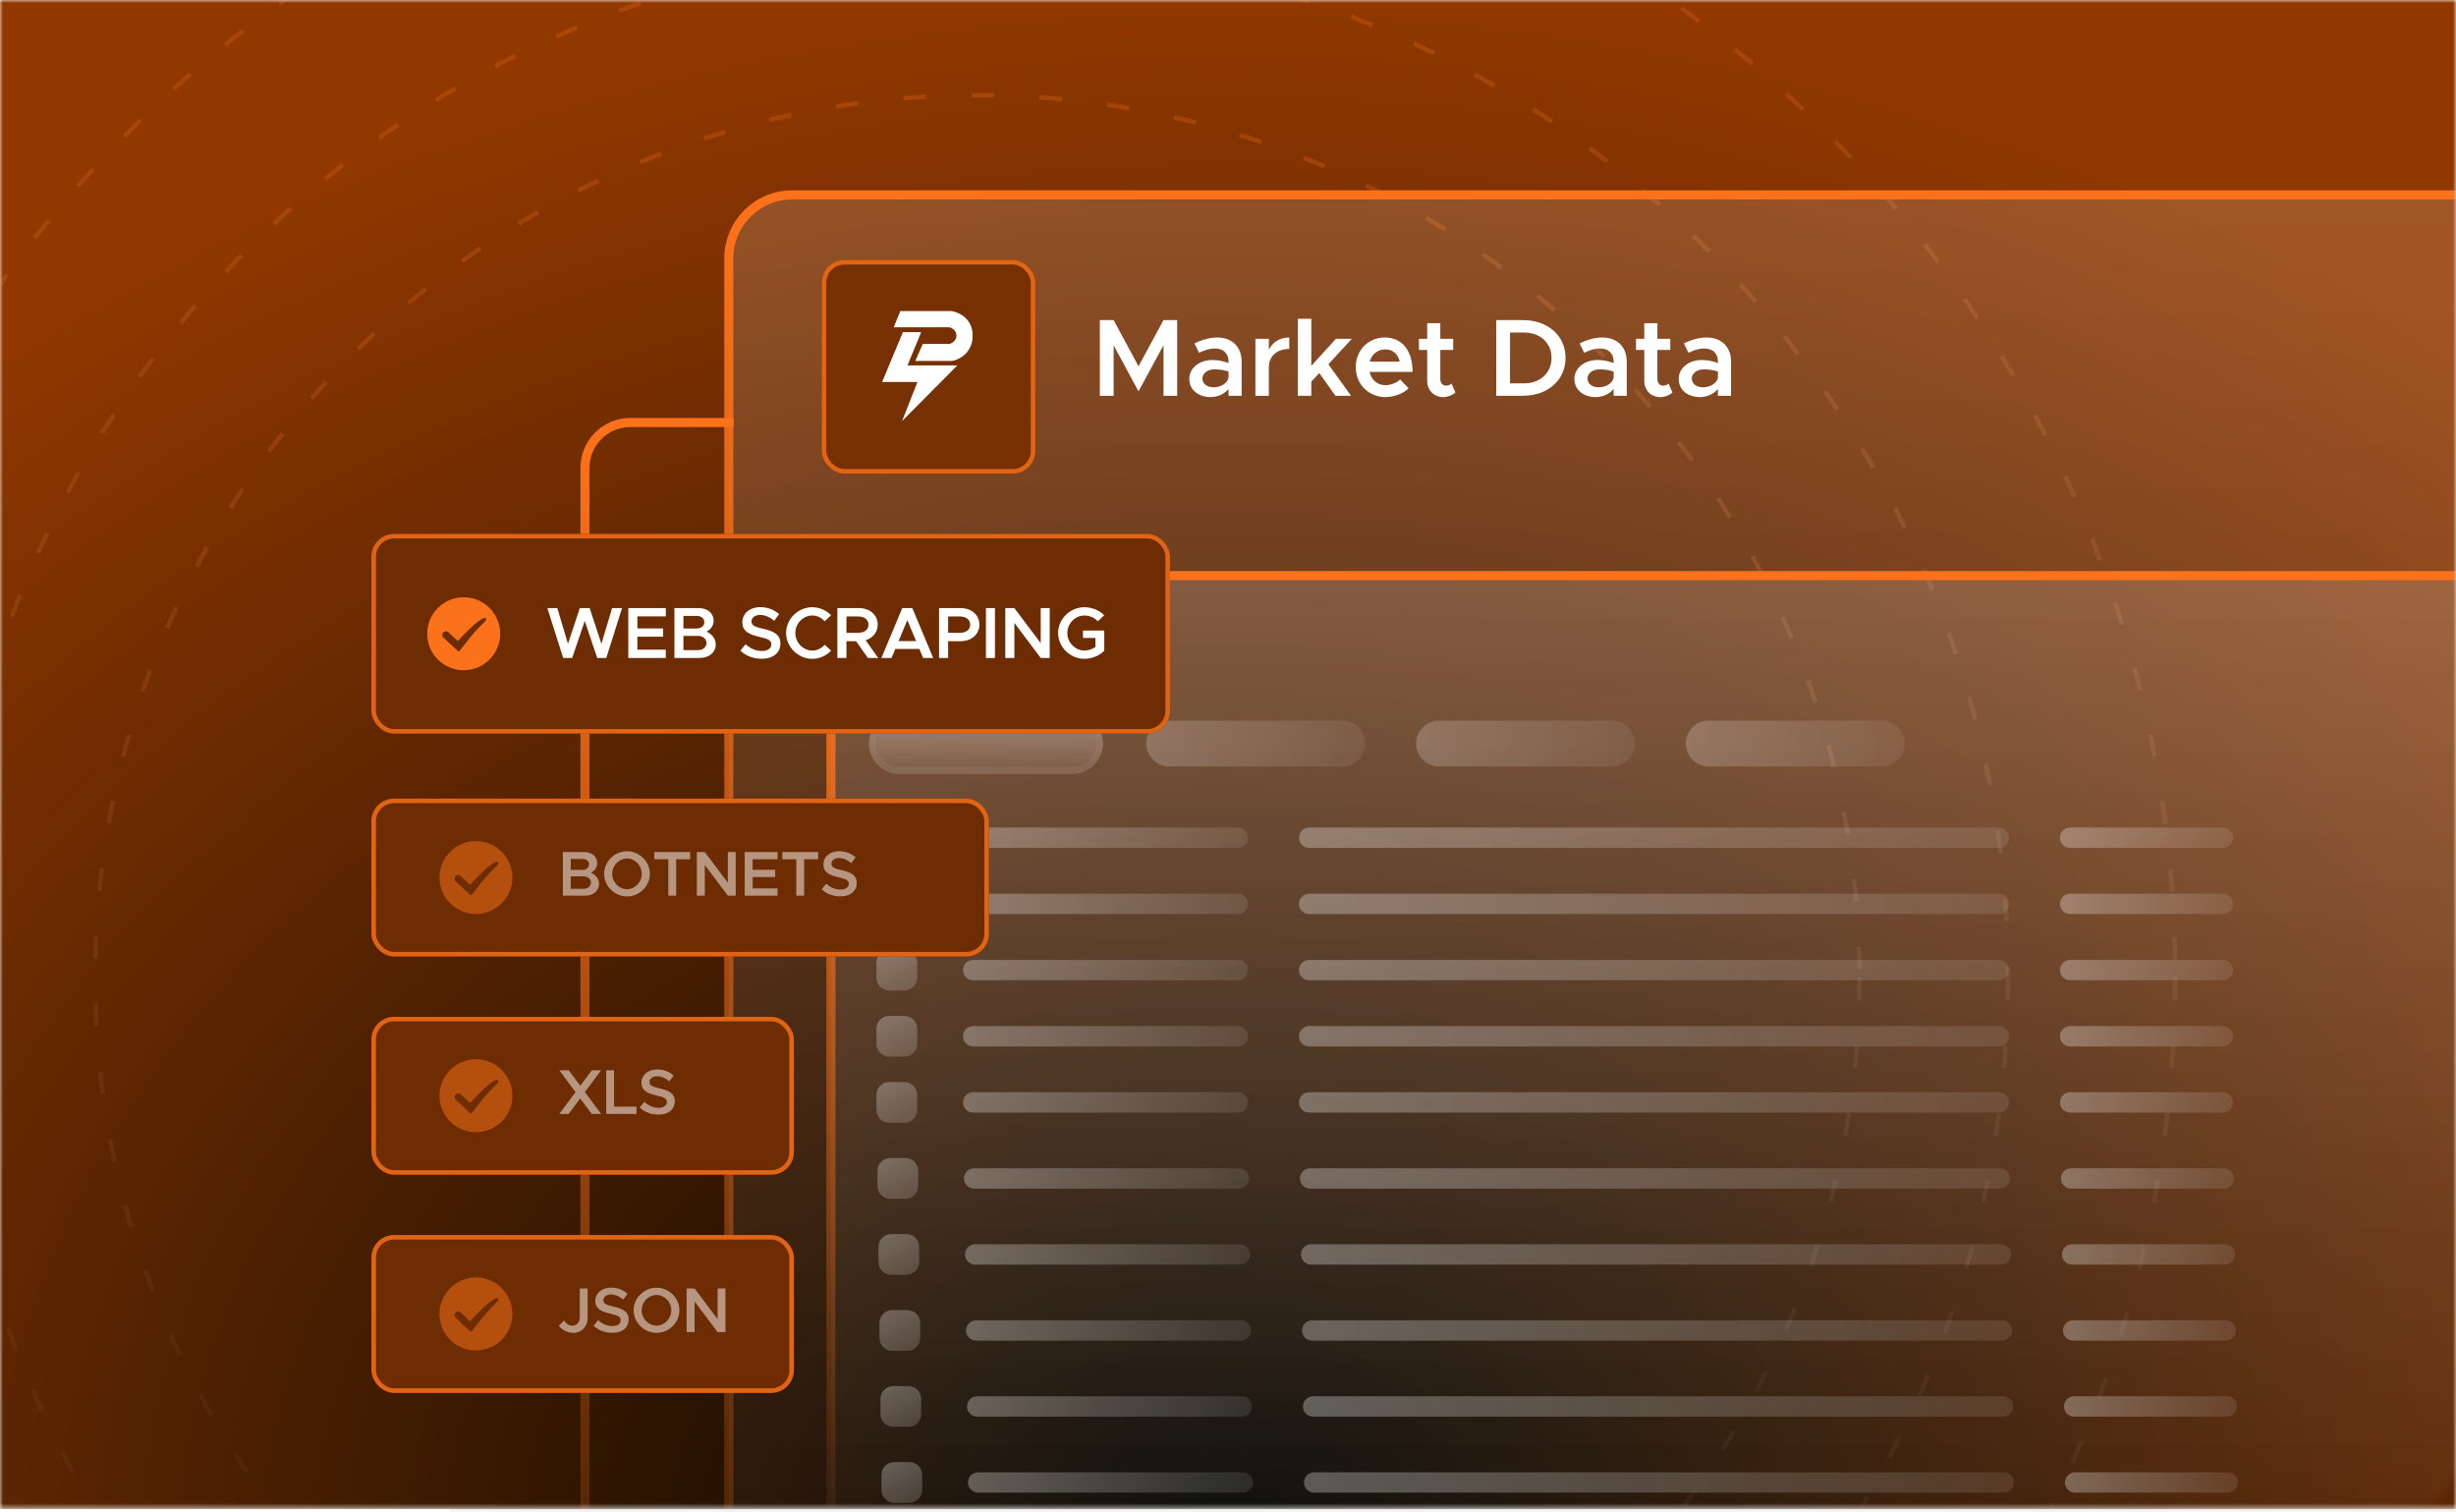 <svg width="406" height="250" viewBox="0 0 406 250" fill="none" xmlns="http://www.w3.org/2000/svg">
<mask id="mask0_37_2607" style="mask-type:alpha" maskUnits="userSpaceOnUse" x="0" y="0" width="406" height="250">
<rect x="406" y="249.433" width="406" height="249.433" transform="rotate(180 406 249.433)" fill="url(#paint0_linear_37_2607)"/>
</mask>
<g mask="url(#mask0_37_2607)">
<rect x="74.053" y="47.192" width="371.481" height="275.545" rx="10.873" fill="#D9D9D9" stroke="white" stroke-width="0.75"/>
<rect x="406" y="249.433" width="406" height="249.433" transform="rotate(180 406 249.433)" fill="url(#paint1_radial_37_2607)"/>
<mask id="mask1_37_2607" style="mask-type:alpha" maskUnits="userSpaceOnUse" x="0" y="-1" width="406" height="251">
<rect x="406" y="249.433" width="406" height="249.433" rx="7.499" transform="rotate(180 406 249.433)" fill="url(#paint2_linear_37_2607)"/>
</mask>
<g mask="url(#mask1_37_2607)">
<g opacity="0.25">
<circle cx="161.556" cy="161.556" r="145.831" stroke="url(#paint3_linear_37_2607)" stroke-width="0.75" stroke-dasharray="3.75 7.5"/>
<circle cx="161.557" cy="161.556" r="170.391" stroke="url(#paint4_linear_37_2607)" stroke-width="0.75" stroke-dasharray="3.75 7.5"/>
<circle cx="161.556" cy="161.556" r="198.02" stroke="url(#paint5_linear_37_2607)" stroke-width="0.75" stroke-dasharray="3.75 7.5"/>
</g>
<rect x="120.477" y="32.216" width="370.731" height="274.795" rx="10.498" fill="url(#paint6_linear_37_2607)" stroke="url(#paint7_linear_37_2607)" stroke-width="1.5"/>
<path d="M140.82 95.15H441.701C442.421 95.15 443.28 95.763 444.004 97.23C444.704 98.65 445.159 100.663 445.159 102.928V254.72C445.159 256.985 444.704 258.998 444.004 260.418C443.28 261.885 442.421 262.498 441.701 262.498H140.82C140.101 262.498 139.241 261.885 138.517 260.418C137.817 258.998 137.362 256.985 137.362 254.72V102.928C137.362 100.663 137.817 98.65 138.517 97.23C139.241 95.763 140.101 95.15 140.82 95.15Z" fill="url(#paint8_linear_37_2607)" stroke="url(#paint9_linear_37_2607)" stroke-width="1.5"/>
<g filter="url(#filter0_d_37_2607)">
<path style="mix-blend-mode:overlay" d="M177.288 102.679H148.678C146.586 102.679 144.891 104.374 144.891 106.465C144.891 108.557 146.586 110.252 148.678 110.252H177.288C179.379 110.252 181.074 108.557 181.074 106.465C181.074 104.374 179.379 102.679 177.288 102.679Z" fill="url(#paint10_linear_37_2607)"/>
<path style="mix-blend-mode:color-dodge" d="M177.287 102.047H148.677C146.237 102.047 144.259 104.025 144.259 106.465C144.259 108.905 146.237 110.883 148.677 110.883H177.287C179.727 110.883 181.705 108.905 181.705 106.465C181.705 104.025 179.727 102.047 177.287 102.047Z" stroke="url(#paint11_linear_37_2607)" stroke-opacity="0.5" stroke-width="1.233"/>
</g>
<g filter="url(#filter1_d_37_2607)">
<path style="mix-blend-mode:overlay" d="M221.885 102.678H193.275C191.184 102.678 189.488 104.373 189.488 106.465C189.488 108.556 191.184 110.251 193.275 110.251H221.885C223.976 110.251 225.672 108.556 225.672 106.465C225.672 104.373 223.976 102.678 221.885 102.678Z" fill="url(#paint12_linear_37_2607)" fill-opacity="0.7"/>
</g>
<g filter="url(#filter2_d_37_2607)">
<path style="mix-blend-mode:overlay" d="M266.482 102.678H237.872C235.781 102.678 234.085 104.373 234.085 106.465C234.085 108.556 235.781 110.251 237.872 110.251H266.482C268.573 110.251 270.269 108.556 270.269 106.465C270.269 104.373 268.573 102.678 266.482 102.678Z" fill="url(#paint13_linear_37_2607)" fill-opacity="0.7"/>
</g>
<g filter="url(#filter3_d_37_2607)">
<path style="mix-blend-mode:overlay" d="M311.081 102.678H282.471C280.38 102.678 278.685 104.373 278.685 106.465C278.685 108.556 280.38 110.251 282.471 110.251H311.081C313.173 110.251 314.868 108.556 314.868 106.465C314.868 104.373 313.173 102.678 311.081 102.678Z" fill="url(#paint14_linear_37_2607)" fill-opacity="0.7"/>
</g>
<g filter="url(#filter4_d_37_2607)">
<path style="mix-blend-mode:overlay" d="M204.636 120.35H160.88C159.95 120.35 159.197 121.103 159.197 122.033C159.197 122.962 159.95 123.716 160.88 123.716H204.636C205.566 123.716 206.319 122.962 206.319 122.033C206.319 121.103 205.566 120.35 204.636 120.35Z" fill="url(#paint15_linear_37_2607)"/>
</g>
<g filter="url(#filter5_d_37_2607)">
<path style="mix-blend-mode:overlay" d="M330.434 120.35H216.414C215.485 120.35 214.731 121.103 214.731 122.033C214.731 122.962 215.485 123.716 216.414 123.716H330.434C331.363 123.716 332.117 122.962 332.117 122.033C332.117 121.103 331.363 120.35 330.434 120.35Z" fill="url(#paint16_linear_37_2607)"/>
</g>
<g filter="url(#filter6_d_37_2607)">
<path style="mix-blend-mode:overlay" d="M367.459 120.35H342.215C341.286 120.35 340.532 121.103 340.532 122.033C340.532 122.962 341.286 123.716 342.215 123.716H367.459C368.389 123.716 369.142 122.962 369.142 122.033C369.142 121.103 368.389 120.35 367.459 120.35Z" fill="url(#paint17_linear_37_2607)"/>
</g>
<g filter="url(#filter7_d_37_2607)">
<path style="mix-blend-mode:overlay" fill-rule="evenodd" clip-rule="evenodd" d="M144.891 120.771C144.891 119.609 145.833 118.667 146.995 118.667H149.519C150.681 118.667 151.623 119.609 151.623 120.771V123.295C151.623 124.457 150.681 125.399 149.519 125.399H146.995C145.833 125.399 144.891 124.457 144.891 123.295V120.771Z" fill="url(#paint18_linear_37_2607)"/>
</g>
<g filter="url(#filter8_d_37_2607)">
<path style="mix-blend-mode:overlay" d="M204.636 131.289H160.88C159.95 131.289 159.197 132.043 159.197 132.972C159.197 133.901 159.95 134.655 160.88 134.655H204.636C205.566 134.655 206.319 133.901 206.319 132.972C206.319 132.043 205.566 131.289 204.636 131.289Z" fill="url(#paint19_linear_37_2607)"/>
</g>
<g filter="url(#filter9_d_37_2607)">
<path style="mix-blend-mode:overlay" d="M330.434 131.289H216.414C215.485 131.289 214.731 132.043 214.731 132.972C214.731 133.901 215.485 134.655 216.414 134.655H330.434C331.363 134.655 332.117 133.901 332.117 132.972C332.117 132.043 331.363 131.289 330.434 131.289Z" fill="url(#paint20_linear_37_2607)"/>
</g>
<g filter="url(#filter10_d_37_2607)">
<path style="mix-blend-mode:overlay" d="M367.459 131.289H342.215C341.286 131.289 340.532 132.043 340.532 132.972C340.532 133.901 341.286 134.655 342.215 134.655H367.459C368.389 134.655 369.142 133.901 369.142 132.972C369.142 132.043 368.389 131.289 367.459 131.289Z" fill="url(#paint21_linear_37_2607)"/>
</g>
<g filter="url(#filter11_d_37_2607)">
<path style="mix-blend-mode:overlay" fill-rule="evenodd" clip-rule="evenodd" d="M144.891 131.71C144.891 130.548 145.833 129.606 146.995 129.606H149.519C150.681 129.606 151.623 130.548 151.623 131.71V134.234C151.623 135.396 150.681 136.338 149.519 136.338H146.995C145.833 136.338 144.891 135.396 144.891 134.234V131.71Z" fill="url(#paint22_linear_37_2607)"/>
</g>
<g filter="url(#filter12_d_37_2607)">
<path style="mix-blend-mode:overlay" d="M204.636 142.228H160.88C159.95 142.228 159.197 142.981 159.197 143.911C159.197 144.84 159.95 145.594 160.88 145.594H204.636C205.566 145.594 206.319 144.84 206.319 143.911C206.319 142.981 205.566 142.228 204.636 142.228Z" fill="url(#paint23_linear_37_2607)"/>
</g>
<g filter="url(#filter13_d_37_2607)">
<path style="mix-blend-mode:overlay" d="M330.434 142.228H216.414C215.485 142.228 214.731 142.981 214.731 143.911C214.731 144.84 215.485 145.594 216.414 145.594H330.434C331.363 145.594 332.117 144.84 332.117 143.911C332.117 142.981 331.363 142.228 330.434 142.228Z" fill="url(#paint24_linear_37_2607)"/>
</g>
<g filter="url(#filter14_d_37_2607)">
<path style="mix-blend-mode:overlay" d="M367.459 142.228H342.215C341.286 142.228 340.532 142.981 340.532 143.911C340.532 144.84 341.286 145.594 342.215 145.594H367.459C368.389 145.594 369.142 144.84 369.142 143.911C369.142 142.981 368.389 142.228 367.459 142.228Z" fill="url(#paint25_linear_37_2607)"/>
</g>
<g filter="url(#filter15_d_37_2607)">
<path style="mix-blend-mode:overlay" fill-rule="evenodd" clip-rule="evenodd" d="M144.891 142.649C144.891 141.487 145.833 140.545 146.995 140.545H149.519C150.681 140.545 151.623 141.487 151.623 142.649V145.173C151.623 146.335 150.681 147.277 149.519 147.277H146.995C145.833 147.277 144.891 146.335 144.891 145.173V142.649Z" fill="url(#paint26_linear_37_2607)"/>
</g>
<g filter="url(#filter16_d_37_2607)">
<path style="mix-blend-mode:overlay" d="M204.636 153.167H160.88C159.95 153.167 159.197 153.921 159.197 154.85C159.197 155.78 159.95 156.533 160.88 156.533H204.636C205.566 156.533 206.319 155.78 206.319 154.85C206.319 153.921 205.566 153.167 204.636 153.167Z" fill="url(#paint27_linear_37_2607)"/>
</g>
<g filter="url(#filter17_d_37_2607)">
<path style="mix-blend-mode:overlay" d="M330.434 153.167H216.414C215.485 153.167 214.731 153.921 214.731 154.85C214.731 155.78 215.485 156.533 216.414 156.533H330.434C331.363 156.533 332.117 155.78 332.117 154.85C332.117 153.921 331.363 153.167 330.434 153.167Z" fill="url(#paint28_linear_37_2607)"/>
</g>
<g filter="url(#filter18_d_37_2607)">
<path style="mix-blend-mode:overlay" d="M367.459 153.167H342.215C341.286 153.167 340.532 153.921 340.532 154.85C340.532 155.78 341.286 156.533 342.215 156.533H367.459C368.389 156.533 369.142 155.78 369.142 154.85C369.142 153.921 368.389 153.167 367.459 153.167Z" fill="url(#paint29_linear_37_2607)"/>
</g>
<g filter="url(#filter19_d_37_2607)">
<path style="mix-blend-mode:overlay" fill-rule="evenodd" clip-rule="evenodd" d="M144.891 153.588C144.891 152.426 145.833 151.484 146.995 151.484H149.519C150.681 151.484 151.623 152.426 151.623 153.588V156.112C151.623 157.274 150.681 158.216 149.519 158.216H146.995C145.833 158.216 144.891 157.274 144.891 156.112V153.588Z" fill="url(#paint30_linear_37_2607)"/>
</g>
<g filter="url(#filter20_d_37_2607)">
<path style="mix-blend-mode:overlay" d="M204.636 164.106H160.88C159.95 164.106 159.197 164.859 159.197 165.789C159.197 166.718 159.95 167.472 160.88 167.472H204.636C205.566 167.472 206.319 166.718 206.319 165.789C206.319 164.859 205.566 164.106 204.636 164.106Z" fill="url(#paint31_linear_37_2607)"/>
</g>
<g filter="url(#filter21_d_37_2607)">
<path style="mix-blend-mode:overlay" d="M204.799 176.67H161.042C160.113 176.67 159.359 177.423 159.359 178.353C159.359 179.282 160.113 180.036 161.042 180.036H204.799C205.728 180.036 206.482 179.282 206.482 178.353C206.482 177.423 205.728 176.67 204.799 176.67Z" fill="url(#paint32_linear_37_2607)"/>
</g>
<g filter="url(#filter22_d_37_2607)">
<path style="mix-blend-mode:overlay" d="M204.965 189.234H161.208C160.279 189.234 159.525 189.987 159.525 190.917C159.525 191.846 160.279 192.6 161.208 192.6H204.965C205.894 192.6 206.648 191.846 206.648 190.917C206.648 189.987 205.894 189.234 204.965 189.234Z" fill="url(#paint33_linear_37_2607)"/>
</g>
<g filter="url(#filter23_d_37_2607)">
<path style="mix-blend-mode:overlay" d="M205.129 201.797H161.372C160.443 201.797 159.689 202.551 159.689 203.48C159.689 204.41 160.443 205.163 161.372 205.163H205.129C206.058 205.163 206.812 204.41 206.812 203.48C206.812 202.551 206.058 201.797 205.129 201.797Z" fill="url(#paint34_linear_37_2607)"/>
</g>
<g filter="url(#filter24_d_37_2607)">
<path style="mix-blend-mode:overlay" d="M205.293 214.361H161.537C160.607 214.361 159.854 215.115 159.854 216.044C159.854 216.973 160.607 217.727 161.537 217.727H205.293C206.223 217.727 206.976 216.973 206.976 216.044C206.976 215.115 206.223 214.361 205.293 214.361Z" fill="url(#paint35_linear_37_2607)"/>
</g>
<g filter="url(#filter25_d_37_2607)">
<path style="mix-blend-mode:overlay" d="M205.458 226.925H161.701C160.772 226.925 160.018 227.678 160.018 228.608C160.018 229.537 160.772 230.291 161.701 230.291H205.458C206.387 230.291 207.14 229.537 207.14 228.608C207.14 227.678 206.387 226.925 205.458 226.925Z" fill="url(#paint36_linear_37_2607)"/>
</g>
<g filter="url(#filter26_d_37_2607)">
<path style="mix-blend-mode:overlay" d="M205.622 239.489H161.865C160.936 239.489 160.182 240.242 160.182 241.171C160.182 242.101 160.936 242.854 161.865 242.854H205.622C206.551 242.854 207.305 242.101 207.305 241.171C207.305 240.242 206.551 239.489 205.622 239.489Z" fill="url(#paint37_linear_37_2607)"/>
</g>
<g filter="url(#filter27_d_37_2607)">
<path style="mix-blend-mode:overlay" d="M330.434 164.106H216.414C215.485 164.106 214.731 164.859 214.731 165.789C214.731 166.718 215.485 167.472 216.414 167.472H330.434C331.363 167.472 332.117 166.718 332.117 165.789C332.117 164.859 331.363 164.106 330.434 164.106Z" fill="url(#paint38_linear_37_2607)"/>
</g>
<g filter="url(#filter28_d_37_2607)">
<path style="mix-blend-mode:overlay" d="M330.599 176.67H216.58C215.65 176.67 214.897 177.423 214.897 178.353C214.897 179.282 215.65 180.036 216.58 180.036H330.599C331.529 180.036 332.282 179.282 332.282 178.353C332.282 177.423 331.529 176.67 330.599 176.67Z" fill="url(#paint39_linear_37_2607)"/>
</g>
<g filter="url(#filter29_d_37_2607)">
<path style="mix-blend-mode:overlay" d="M330.764 189.233H216.744C215.815 189.233 215.062 189.987 215.062 190.916C215.062 191.846 215.815 192.599 216.744 192.599H330.764C331.693 192.599 332.447 191.846 332.447 190.916C332.447 189.987 331.693 189.233 330.764 189.233Z" fill="url(#paint40_linear_37_2607)"/>
</g>
<g filter="url(#filter30_d_37_2607)">
<path style="mix-blend-mode:overlay" d="M330.93 201.797H216.91C215.981 201.797 215.227 202.551 215.227 203.48C215.227 204.41 215.981 205.163 216.91 205.163H330.93C331.859 205.163 332.612 204.41 332.612 203.48C332.612 202.551 331.859 201.797 330.93 201.797Z" fill="url(#paint41_linear_37_2607)"/>
</g>
<g filter="url(#filter31_d_37_2607)">
<path style="mix-blend-mode:overlay" d="M331.094 214.361H217.074C216.145 214.361 215.391 215.115 215.391 216.044C215.391 216.973 216.145 217.727 217.074 217.727H331.094C332.023 217.727 332.777 216.973 332.777 216.044C332.777 215.115 332.023 214.361 331.094 214.361Z" fill="url(#paint42_linear_37_2607)"/>
</g>
<g filter="url(#filter32_d_37_2607)">
<path style="mix-blend-mode:overlay" d="M331.258 226.925H217.238C216.309 226.925 215.555 227.678 215.555 228.608C215.555 229.537 216.309 230.291 217.238 230.291H331.258C332.187 230.291 332.941 229.537 332.941 228.608C332.941 227.678 332.187 226.925 331.258 226.925Z" fill="url(#paint43_linear_37_2607)"/>
</g>
<g filter="url(#filter33_d_37_2607)">
<path style="mix-blend-mode:overlay" d="M331.422 239.489H217.402C216.473 239.489 215.719 240.242 215.719 241.171C215.719 242.101 216.473 242.854 217.402 242.854H331.422C332.351 242.854 333.105 242.101 333.105 241.171C333.105 240.242 332.351 239.489 331.422 239.489Z" fill="url(#paint44_linear_37_2607)"/>
</g>
<g filter="url(#filter34_d_37_2607)">
<path style="mix-blend-mode:overlay" d="M367.459 164.106H342.215C341.286 164.106 340.532 164.859 340.532 165.789C340.532 166.718 341.286 167.472 342.215 167.472H367.459C368.389 167.472 369.142 166.718 369.142 165.789C369.142 164.859 368.389 164.106 367.459 164.106Z" fill="url(#paint45_linear_37_2607)"/>
</g>
<g filter="url(#filter35_d_37_2607)">
<path style="mix-blend-mode:overlay" d="M367.625 176.67H342.381C341.451 176.67 340.698 177.423 340.698 178.353C340.698 179.282 341.451 180.036 342.381 180.036H367.625C368.554 180.036 369.308 179.282 369.308 178.353C369.308 177.423 368.554 176.67 367.625 176.67Z" fill="url(#paint46_linear_37_2607)"/>
</g>
<g filter="url(#filter36_d_37_2607)">
<path style="mix-blend-mode:overlay" d="M367.789 189.234H342.545C341.615 189.234 340.862 189.987 340.862 190.917C340.862 191.846 341.615 192.6 342.545 192.6H367.789C368.718 192.6 369.472 191.846 369.472 190.917C369.472 189.987 368.718 189.234 367.789 189.234Z" fill="url(#paint47_linear_37_2607)"/>
</g>
<g filter="url(#filter37_d_37_2607)">
<path style="mix-blend-mode:overlay" d="M367.953 201.797H342.709C341.779 201.797 341.026 202.551 341.026 203.48C341.026 204.41 341.779 205.163 342.709 205.163H367.953C368.882 205.163 369.636 204.41 369.636 203.48C369.636 202.551 368.882 201.797 367.953 201.797Z" fill="url(#paint48_linear_37_2607)"/>
</g>
<g filter="url(#filter38_d_37_2607)">
<path style="mix-blend-mode:overlay" d="M368.117 214.361H342.873C341.944 214.361 341.19 215.115 341.19 216.044C341.19 216.973 341.944 217.727 342.873 217.727H368.117C369.047 217.727 369.8 216.973 369.8 216.044C369.8 215.115 369.047 214.361 368.117 214.361Z" fill="url(#paint49_linear_37_2607)"/>
</g>
<g filter="url(#filter39_d_37_2607)">
<path style="mix-blend-mode:overlay" d="M368.282 226.925H343.037C342.108 226.925 341.354 227.678 341.354 228.608C341.354 229.537 342.108 230.291 343.037 230.291H368.282C369.211 230.291 369.965 229.537 369.965 228.608C369.965 227.678 369.211 226.925 368.282 226.925Z" fill="url(#paint50_linear_37_2607)"/>
</g>
<g filter="url(#filter40_d_37_2607)">
<path style="mix-blend-mode:overlay" d="M368.448 239.489H343.203C342.274 239.489 341.521 240.242 341.521 241.171C341.521 242.101 342.274 242.854 343.203 242.854H368.448C369.377 242.854 370.131 242.101 370.131 241.171C370.131 240.242 369.377 239.489 368.448 239.489Z" fill="url(#paint51_linear_37_2607)"/>
</g>
<g filter="url(#filter41_d_37_2607)">
<path style="mix-blend-mode:overlay" fill-rule="evenodd" clip-rule="evenodd" d="M144.891 164.527C144.891 163.365 145.833 162.423 146.995 162.423H149.519C150.681 162.423 151.623 163.365 151.623 164.527V167.052C151.623 168.213 150.681 169.155 149.519 169.155H146.995C145.833 169.155 144.891 168.213 144.891 167.052V164.527Z" fill="url(#paint52_linear_37_2607)"/>
</g>
<g filter="url(#filter42_d_37_2607)">
<path style="mix-blend-mode:overlay" fill-rule="evenodd" clip-rule="evenodd" d="M145.055 177.09C145.055 175.929 145.997 174.987 147.159 174.987H149.683C150.845 174.987 151.787 175.929 151.787 177.09V179.615C151.787 180.776 150.845 181.719 149.683 181.719H147.159C145.997 181.719 145.055 180.776 145.055 179.615V177.09Z" fill="url(#paint53_linear_37_2607)"/>
</g>
<g filter="url(#filter43_d_37_2607)">
<path style="mix-blend-mode:overlay" fill-rule="evenodd" clip-rule="evenodd" d="M145.219 189.654C145.219 188.493 146.161 187.55 147.323 187.55H149.847C151.009 187.55 151.951 188.493 151.951 189.654V192.179C151.951 193.34 151.009 194.283 149.847 194.283H147.323C146.161 194.283 145.219 193.34 145.219 192.179V189.654Z" fill="url(#paint54_linear_37_2607)"/>
</g>
<g filter="url(#filter44_d_37_2607)">
<path style="mix-blend-mode:overlay" fill-rule="evenodd" clip-rule="evenodd" d="M145.384 202.218C145.384 201.056 146.325 200.114 147.487 200.114H150.012C151.174 200.114 152.115 201.056 152.115 202.218V204.743C152.115 205.904 151.174 206.846 150.012 206.846H147.487C146.325 206.846 145.384 205.904 145.384 204.743V202.218Z" fill="url(#paint55_linear_37_2607)"/>
</g>
<g filter="url(#filter45_d_37_2607)">
<path style="mix-blend-mode:overlay" fill-rule="evenodd" clip-rule="evenodd" d="M145.548 214.781C145.548 213.62 146.49 212.678 147.652 212.678H150.176C151.338 212.678 152.279 213.62 152.279 214.781V217.306C152.279 218.468 151.338 219.41 150.176 219.41H147.652C146.49 219.41 145.548 218.468 145.548 217.306V214.781Z" fill="url(#paint56_linear_37_2607)"/>
</g>
<g filter="url(#filter46_d_37_2607)">
<path style="mix-blend-mode:overlay" fill-rule="evenodd" clip-rule="evenodd" d="M145.713 227.345C145.713 226.184 146.655 225.242 147.817 225.242H150.341C151.503 225.242 152.445 226.184 152.445 227.345V229.87C152.445 231.032 151.503 231.974 150.341 231.974H147.817C146.655 231.974 145.713 231.032 145.713 229.87V227.345Z" fill="url(#paint57_linear_37_2607)"/>
</g>
<g filter="url(#filter47_d_37_2607)">
<path style="mix-blend-mode:overlay" fill-rule="evenodd" clip-rule="evenodd" d="M145.877 239.909C145.877 238.748 146.819 237.805 147.981 237.805H150.505C151.667 237.805 152.609 238.748 152.609 239.909V242.434C152.609 243.595 151.667 244.538 150.505 244.538H147.981C146.819 244.538 145.877 243.595 145.877 242.434V239.909Z" fill="url(#paint58_linear_37_2607)"/>
</g>
<path d="M95.953 77.34C95.953 72.784 99.646 69.091 104.202 69.091H121.263V70.591H104.202C100.475 70.591 97.453 73.613 97.453 77.34L95.953 77.34ZM121.263 291.644H96.703H121.263ZM104.202 291.644C99.646 291.644 95.953 287.951 95.953 283.396V77.34C95.953 72.784 99.646 69.091 104.202 69.091L104.202 70.591C100.475 70.591 97.453 73.613 97.453 77.34V284.146C97.453 288.287 100.475 291.644 104.202 291.644H104.202ZM121.263 69.841V291.644V69.841Z" fill="url(#paint59_linear_37_2607)"/>
</g>
<rect x="61.399" y="88.261" width="132.008" height="32.998" rx="3.749" fill="#6D2C01"/>
<rect x="61.774" y="88.636" width="131.258" height="32.248" rx="3.374" stroke="#FC721A" stroke-opacity="0.8" stroke-width="0.75"/>
<path d="M76.654 98.728C73.323 98.728 70.623 101.429 70.623 104.76C70.623 108.091 73.323 110.791 76.654 110.791C79.985 110.791 82.685 108.091 82.685 104.76C82.685 101.429 79.985 98.728 76.654 98.728ZM80.038 102.868C79.373 103.535 78.925 103.922 77.676 105.429C76.955 106.298 76.274 107.231 76.269 107.238L75.97 107.611C75.907 107.695 75.785 107.704 75.708 107.633L73.308 105.402C73.064 105.177 73.05 104.794 73.276 104.55C73.502 104.306 73.885 104.293 74.129 104.518L75.567 105.855C75.642 105.925 75.76 105.917 75.826 105.837C76.048 105.561 76.352 105.227 76.681 104.897C77.918 103.651 78.677 102.982 79.083 102.686C79.576 102.326 80.142 102.02 80.279 102.19C80.492 102.455 80.362 102.543 80.038 102.868Z" fill="#FC721A"/>
<path d="M93.1 108.76L90.484 100.517H92.128L93.891 106.42L95.847 100.517H97.479L99.423 106.42L101.186 100.517H102.83L100.227 108.76H98.727L96.663 102.641L94.587 108.76H93.1ZM110.066 101.885H105.363V103.877H109.622V105.244H105.363V107.392H110.066V108.76H103.863V100.517H110.066V101.885ZM111.491 108.76V100.517H115.534C116.962 100.517 117.97 101.381 117.97 102.581C117.97 103.421 117.538 104.009 116.806 104.404C117.754 104.86 118.318 105.616 118.318 106.516C118.318 107.836 117.226 108.76 115.69 108.76H111.491ZM112.978 103.889H115.174C115.906 103.889 116.434 103.457 116.434 102.857C116.434 102.245 115.906 101.813 115.174 101.813H112.978V103.889ZM112.978 107.464H115.39C116.206 107.464 116.782 106.972 116.782 106.288C116.782 105.604 116.206 105.112 115.39 105.112H112.978V107.464ZM125.919 108.892C124.503 108.892 123.303 108.412 122.391 107.56L123.255 106.492C124.011 107.176 124.887 107.608 125.967 107.608C126.987 107.608 127.515 107.104 127.515 106.516C127.515 105.832 126.927 105.604 125.607 105.292C123.903 104.896 122.715 104.404 122.715 102.857C122.715 101.417 123.939 100.361 125.679 100.361C126.987 100.361 127.97 100.805 128.798 101.513L127.982 102.617C127.263 101.993 126.435 101.645 125.619 101.645C124.791 101.645 124.227 102.149 124.227 102.725C124.227 103.397 124.839 103.637 126.147 103.937C127.863 104.32 129.014 104.872 129.014 106.372C129.014 107.848 127.887 108.892 125.919 108.892ZM134.281 108.904C131.93 108.904 129.95 106.948 129.95 104.632C129.95 102.317 131.93 100.373 134.281 100.373C135.493 100.373 136.597 100.889 137.389 101.705L136.321 102.701C135.817 102.113 135.073 101.741 134.281 101.741C132.757 101.741 131.474 103.061 131.474 104.632C131.474 106.216 132.757 107.536 134.281 107.536C135.085 107.536 135.817 107.164 136.333 106.576L137.389 107.56C136.597 108.388 135.493 108.904 134.281 108.904ZM145.169 108.76H143.465L141.521 105.988H139.926V108.76H138.426V100.517H142.013C143.777 100.517 145.097 101.645 145.097 103.253C145.097 104.5 144.293 105.46 143.105 105.832L145.169 108.76ZM139.926 101.897V104.608H141.845C142.865 104.608 143.573 104.092 143.573 103.253C143.573 102.413 142.865 101.897 141.845 101.897H139.926ZM152.607 108.76L151.983 107.272H148L147.376 108.76H145.708L149.151 100.517H150.819L154.263 108.76H152.607ZM148.54 105.976H151.443L149.991 102.509L148.54 105.976ZM155.234 108.76V100.517H158.821C160.585 100.517 161.905 101.645 161.905 103.253C161.905 104.86 160.585 105.988 158.821 105.988H156.734V108.76H155.234ZM156.734 104.608H158.653C159.673 104.608 160.381 104.092 160.381 103.253C160.381 102.413 159.673 101.897 158.653 101.897H156.734V104.608ZM162.988 108.76V100.517H164.476V108.76H162.988ZM166.186 108.76V100.517H167.686L172.041 106.312V100.517H173.529V108.76H172.041L167.686 102.965V108.76H166.186ZM179.03 105.448V104.224H182.545V107.56C181.753 108.388 180.469 108.904 179.27 108.904C176.906 108.904 174.914 106.948 174.914 104.632C174.914 102.317 176.906 100.373 179.27 100.373C180.469 100.373 181.753 100.877 182.545 101.705L181.477 102.701C180.961 102.101 180.073 101.741 179.27 101.741C177.734 101.741 176.438 103.061 176.438 104.632C176.438 106.216 177.734 107.536 179.27 107.536C179.894 107.536 180.565 107.32 181.081 106.948V105.448H179.03Z" fill="white"/>
<rect x="61.399" y="132.007" width="102.076" height="26.095" rx="3.749" fill="#6D2C01"/>
<rect x="61.774" y="132.382" width="101.326" height="25.345" rx="3.374" stroke="#FC721A" stroke-opacity="0.8" stroke-width="0.75"/>
<path opacity="0.5" d="M78.679 139.023C75.348 139.023 72.647 141.724 72.647 145.055C72.647 148.385 75.348 151.086 78.679 151.086C82.01 151.086 84.71 148.385 84.71 145.055C84.71 141.724 82.01 139.023 78.679 139.023ZM82.063 143.163C81.398 143.829 80.95 144.217 79.701 145.723C78.98 146.593 78.299 147.526 78.294 147.533L77.995 147.906C77.932 147.99 77.81 147.999 77.733 147.927L75.333 145.697C75.089 145.471 75.075 145.089 75.301 144.845C75.527 144.601 75.91 144.587 76.154 144.813L77.592 146.149C77.667 146.22 77.785 146.212 77.851 146.132C78.073 145.856 78.377 145.522 78.706 145.192C79.942 143.945 80.702 143.277 81.108 142.98C81.601 142.621 82.167 142.314 82.304 142.485C82.517 142.75 82.387 142.838 82.063 143.163Z" fill="#FC721A"/>
<path opacity="0.5" d="M93.049 148.055V140.842H96.587C97.836 140.842 98.718 141.598 98.718 142.648C98.718 143.383 98.34 143.897 97.7 144.244C98.529 144.643 99.022 145.304 99.022 146.091C99.022 147.246 98.067 148.055 96.723 148.055H93.049ZM94.351 143.792H96.272C96.912 143.792 97.374 143.414 97.374 142.889C97.374 142.354 96.912 141.976 96.272 141.976H94.351V143.792ZM94.351 146.921H96.461C97.175 146.921 97.679 146.49 97.679 145.892C97.679 145.294 97.175 144.863 96.461 144.863H94.351V146.921ZM103.656 148.181C101.598 148.181 99.866 146.469 99.866 144.443C99.866 142.417 101.598 140.716 103.656 140.716C105.703 140.716 107.435 142.417 107.435 144.443C107.435 146.469 105.703 148.181 103.656 148.181ZM103.656 146.984C104.979 146.984 106.091 145.829 106.091 144.443C106.091 143.068 104.979 141.913 103.656 141.913C102.322 141.913 101.199 143.068 101.199 144.443C101.199 145.829 102.322 146.984 103.656 146.984ZM110.475 148.055V142.039H108.166V140.842H114.087V142.039H111.777V148.055H110.475ZM115.197 148.055V140.842H116.509L120.32 145.913V140.842H121.622V148.055H120.32L116.509 142.984V148.055H115.197ZM128.534 142.039H124.419V143.782H128.146V144.979H124.419V146.858H128.534V148.055H123.107V140.842H128.534V142.039ZM131.629 148.055V142.039H129.319V140.842H135.24V142.039H132.93V148.055H131.629ZM138.922 148.17C137.683 148.17 136.634 147.75 135.836 147.005L136.592 146.07C137.253 146.669 138.019 147.047 138.964 147.047C139.857 147.047 140.318 146.606 140.318 146.091C140.318 145.493 139.804 145.294 138.649 145.021C137.158 144.674 136.119 144.244 136.119 142.889C136.119 141.63 137.19 140.706 138.712 140.706C139.857 140.706 140.717 141.094 141.442 141.714L140.728 142.68C140.098 142.134 139.374 141.829 138.66 141.829C137.935 141.829 137.442 142.27 137.442 142.774C137.442 143.362 137.977 143.572 139.122 143.834C140.623 144.17 141.631 144.653 141.631 145.966C141.631 147.257 140.644 148.17 138.922 148.17Z" fill="white"/>
<rect x="61.399" y="168.079" width="69.841" height="26.095" rx="3.749" fill="#6D2C01"/>
<rect x="61.774" y="168.454" width="69.091" height="25.345" rx="3.374" stroke="#FC721A" stroke-opacity="0.8" stroke-width="0.75"/>
<path opacity="0.5" d="M78.679 175.095C75.348 175.095 72.647 177.796 72.647 181.127C72.647 184.458 75.348 187.158 78.679 187.158C82.01 187.158 84.71 184.458 84.71 181.127C84.71 177.796 82.01 175.095 78.679 175.095ZM82.063 179.235C81.398 179.901 80.95 180.289 79.701 181.795C78.98 182.665 78.299 183.598 78.294 183.605L77.995 183.978C77.932 184.062 77.81 184.071 77.733 183.999L75.333 181.769C75.089 181.543 75.075 181.161 75.301 180.917C75.527 180.673 75.91 180.659 76.154 180.885L77.592 182.221C77.667 182.292 77.785 182.284 77.851 182.204C78.073 181.928 78.377 181.594 78.706 181.264C79.942 180.017 80.702 179.349 81.108 179.052C81.601 178.693 82.167 178.386 82.304 178.557C82.517 178.822 82.387 178.91 82.063 179.235Z" fill="#FC721A"/>
<path opacity="0.5" d="M99.369 176.914L96.692 180.515L99.369 184.127H97.815L95.915 181.565L94.004 184.127H92.461L95.138 180.526L92.461 176.914H94.025L95.925 179.476L97.836 176.914H99.369ZM101.511 182.93H105.217V184.127H100.209V176.914H101.511V182.93ZM108.842 184.242C107.603 184.242 106.553 183.822 105.755 183.077L106.511 182.143C107.172 182.741 107.939 183.119 108.883 183.119C109.776 183.119 110.238 182.678 110.238 182.164C110.238 181.565 109.723 181.366 108.569 181.093C107.078 180.746 106.038 180.316 106.038 178.962C106.038 177.702 107.109 176.778 108.632 176.778C109.776 176.778 110.637 177.166 111.361 177.786L110.647 178.752C110.017 178.206 109.293 177.901 108.579 177.901C107.855 177.901 107.361 178.342 107.361 178.846C107.361 179.434 107.897 179.644 109.041 179.906C110.542 180.242 111.55 180.725 111.55 182.038C111.55 183.329 110.563 184.242 108.842 184.242Z" fill="white"/>
<rect x="61.399" y="204.151" width="69.841" height="26.095" rx="3.749" fill="#6D2C01"/>
<rect x="61.774" y="204.526" width="69.091" height="25.345" rx="3.374" stroke="#FC721A" stroke-opacity="0.8" stroke-width="0.75"/>
<path opacity="0.5" d="M78.679 211.167C75.348 211.167 72.647 213.868 72.647 217.199C72.647 220.53 75.348 223.23 78.679 223.23C82.01 223.23 84.71 220.53 84.71 217.199C84.71 213.868 82.01 211.167 78.679 211.167ZM82.063 215.307C81.398 215.973 80.95 216.361 79.701 217.867C78.98 218.737 78.299 219.67 78.294 219.677L77.995 220.05C77.932 220.134 77.81 220.143 77.733 220.071L75.333 217.841C75.089 217.615 75.075 217.233 75.301 216.989C75.527 216.745 75.91 216.731 76.154 216.957L77.592 218.293C77.667 218.364 77.785 218.356 77.851 218.276C78.073 218 78.377 217.666 78.706 217.336C79.942 216.089 80.702 215.421 81.108 215.124C81.601 214.765 82.167 214.458 82.304 214.629C82.517 214.894 82.387 214.982 82.063 215.307Z" fill="#FC721A"/>
<path opacity="0.5" d="M94.739 220.324C93.836 220.324 92.86 219.831 92.388 219.128L93.269 218.267C93.521 218.771 94.078 219.138 94.624 219.138C95.338 219.138 95.841 218.571 95.841 217.763V212.986H97.143V217.847C97.143 219.296 96.146 220.324 94.739 220.324ZM101.216 220.314C99.977 220.314 98.928 219.894 98.13 219.149L98.886 218.214C99.547 218.813 100.313 219.191 101.258 219.191C102.151 219.191 102.613 218.75 102.613 218.235C102.613 217.637 102.098 217.437 100.943 217.164C99.453 216.818 98.413 216.388 98.413 215.033C98.413 213.773 99.484 212.85 101.006 212.85C102.151 212.85 103.011 213.238 103.736 213.857L103.022 214.823C102.392 214.277 101.668 213.973 100.954 213.973C100.229 213.973 99.736 214.414 99.736 214.918C99.736 215.506 100.271 215.716 101.416 215.978C102.917 216.314 103.925 216.797 103.925 218.109C103.925 219.401 102.938 220.314 101.216 220.314ZM108.533 220.324C106.476 220.324 104.743 218.613 104.743 216.587C104.743 214.561 106.476 212.86 108.533 212.86C110.581 212.86 112.313 214.561 112.313 216.587C112.313 218.613 110.581 220.324 108.533 220.324ZM108.533 219.128C109.856 219.128 110.969 217.973 110.969 216.587C110.969 215.212 109.856 214.057 108.533 214.057C107.2 214.057 106.077 215.212 106.077 216.587C106.077 217.973 107.2 219.128 108.533 219.128ZM113.505 220.198V212.986H114.817L118.628 218.057V212.986H119.93V220.198H118.628L114.817 215.128V220.198H113.505Z" fill="white"/>
<rect x="135.844" y="42.979" width="35.304" height="35.304" rx="3.749" fill="#763001"/>
<rect x="136.219" y="43.354" width="34.554" height="34.554" rx="3.374" stroke="#FC721A" stroke-opacity="0.8" stroke-width="0.75"/>
<path d="M147.735 54.1L148.834 51.42H157.286C158.454 51.581 160.791 52.616 160.791 55.474C160.791 58.083 158.921 59.25 157.741 59.59C157.532 59.651 157.314 59.666 157.097 59.666H151.308L152.545 56.849H156.829C156.95 56.849 157.071 56.833 157.181 56.783C157.566 56.607 158.111 56.185 158.111 55.474C158.111 54.764 157.566 54.342 157.181 54.166C157.071 54.116 156.95 54.1 156.829 54.1H147.735Z" fill="white"/>
<path d="M152.283 54.9H149.259L145.824 63.146H151.665L149.122 69.605L158.261 60.397H150.015L152.283 54.9Z" fill="white"/>
<path d="M181.816 65.421V52.913H184.092L188.207 60.542L192.34 52.913H194.598V65.421H192.34V57.064L188.207 64.693L184.092 57.064V65.421H181.816ZM201.212 55.789C203.707 55.789 205.254 57.374 205.254 59.759V65.421H203.088V64.293C202.396 65.166 201.212 65.64 200.12 65.64C198.117 65.64 196.606 64.456 196.606 62.636C196.606 60.778 198.335 59.504 200.448 59.504C201.303 59.504 202.232 59.686 203.088 60.014V59.759C203.088 58.666 202.487 57.61 200.775 57.61C199.883 57.61 199.027 57.92 198.226 58.32L197.462 56.773C198.791 56.117 200.029 55.789 201.212 55.789ZM200.611 64.019C201.686 64.019 202.833 63.473 203.088 62.472V61.416C202.396 61.179 201.613 61.051 200.775 61.051C199.665 61.051 198.772 61.671 198.772 62.563C198.772 63.455 199.555 64.019 200.611 64.019ZM209.754 57.829C210.354 56.572 211.574 55.789 213.122 55.789V57.683C211.101 57.683 209.754 58.885 209.754 60.669V65.421H207.532V56.008H209.754V57.829ZM223.471 56.008L219.593 60.214L223.344 65.421H220.758L218.1 61.671L216.771 63.073V65.421H214.549V52.694H216.771V60.469L220.849 56.008H223.471ZM229.016 63.673C229.89 63.673 230.928 63.273 231.456 62.727L232.858 64.183C232.038 65.057 230.4 65.64 229.034 65.64C226.339 65.64 224.118 63.582 224.118 60.687C224.118 57.865 226.23 55.789 228.906 55.789C231.82 55.789 233.513 57.993 233.513 61.47H226.412C226.685 62.763 227.668 63.673 229.016 63.673ZM228.998 57.756C227.759 57.756 226.758 58.539 226.43 59.777H231.383C231.128 58.593 230.327 57.756 228.998 57.756ZM239.954 63.4L240.591 64.893C240.063 65.349 239.299 65.64 238.588 65.64C237.023 65.64 235.93 64.511 235.93 62.927V57.847H234.565V56.008H235.93V53.422H238.097V56.008H240.227V57.847H238.097V62.654C238.097 63.291 238.497 63.746 239.025 63.746C239.408 63.746 239.754 63.601 239.954 63.4ZM247.344 65.421V52.913H251.751C255.884 52.913 258.797 55.498 258.797 59.158C258.797 62.818 255.884 65.421 251.751 65.421H247.344ZM249.62 63.364H251.987C254.628 63.364 256.485 61.616 256.485 59.158C256.485 56.7 254.628 54.97 251.987 54.97H249.62V63.364ZM264.874 55.789C267.368 55.789 268.916 57.374 268.916 59.759V65.421H266.749V64.293C266.057 65.166 264.874 65.64 263.781 65.64C261.778 65.64 260.267 64.456 260.267 62.636C260.267 60.778 261.997 59.504 264.109 59.504C264.965 59.504 265.893 59.686 266.749 60.014V59.759C266.749 58.666 266.148 57.61 264.437 57.61C263.545 57.61 262.689 57.92 261.888 58.32L261.123 56.773C262.452 56.117 263.69 55.789 264.874 55.789ZM264.273 64.019C265.347 64.019 266.494 63.473 266.749 62.472V61.416C266.057 61.179 265.274 61.051 264.437 61.051C263.326 61.051 262.434 61.671 262.434 62.563C262.434 63.455 263.217 64.019 264.273 64.019ZM275.837 63.4L276.474 64.893C275.946 65.349 275.181 65.64 274.471 65.64C272.905 65.64 271.813 64.511 271.813 62.927V57.847H270.447V56.008H271.813V53.422H273.979V56.008H276.11V57.847H273.979V62.654C273.979 63.291 274.38 63.746 274.908 63.746C275.29 63.746 275.636 63.601 275.837 63.4ZM282.113 55.789C284.607 55.789 286.155 57.374 286.155 59.759V65.421H283.988V64.293C283.296 65.166 282.113 65.64 281.02 65.64C279.017 65.64 277.506 64.456 277.506 62.636C277.506 60.778 279.236 59.504 281.348 59.504C282.204 59.504 283.132 59.686 283.988 60.014V59.759C283.988 58.666 283.387 57.61 281.676 57.61C280.784 57.61 279.928 57.92 279.127 58.32L278.362 56.773C279.691 56.117 280.929 55.789 282.113 55.789ZM281.512 64.019C282.586 64.019 283.733 63.473 283.988 62.472V61.416C283.296 61.179 282.513 61.051 281.676 61.051C280.565 61.051 279.673 61.671 279.673 62.563C279.673 63.455 280.456 64.019 281.512 64.019Z" fill="white"/>
</g>
<defs>
<filter id="filter0_d_37_2607" x="127.199" y="101.43" width="71.566" height="42.956" filterUnits="userSpaceOnUse" color-interpolation-filters="sRGB">
<feFlood flood-opacity="0" result="BackgroundImageFix"/>
<feColorMatrix in="SourceAlpha" type="matrix" values="0 0 0 0 0 0 0 0 0 0 0 0 0 0 0 0 0 0 127 0" result="hardAlpha"/>
<feOffset dy="16.443"/>
<feGaussianBlur stdDeviation="8.222"/>
<feComposite in2="hardAlpha" operator="out"/>
<feColorMatrix type="matrix" values="0 0 0 0 0 0 0 0 0 0 0 0 0 0 0 0 0 0 0.25 0"/>
<feBlend mode="normal" in2="BackgroundImageFix" result="effect1_dropShadow_37_2607"/>
<feBlend mode="normal" in="SourceGraphic" in2="effect1_dropShadow_37_2607" result="shape"/>
</filter>
<filter id="filter1_d_37_2607" x="173.045" y="102.678" width="69.07" height="40.46" filterUnits="userSpaceOnUse" color-interpolation-filters="sRGB">
<feFlood flood-opacity="0" result="BackgroundImageFix"/>
<feColorMatrix in="SourceAlpha" type="matrix" values="0 0 0 0 0 0 0 0 0 0 0 0 0 0 0 0 0 0 127 0" result="hardAlpha"/>
<feOffset dy="16.443"/>
<feGaussianBlur stdDeviation="8.222"/>
<feComposite in2="hardAlpha" operator="out"/>
<feColorMatrix type="matrix" values="0 0 0 0 0 0 0 0 0 0 0 0 0 0 0 0 0 0 0.25 0"/>
<feBlend mode="normal" in2="BackgroundImageFix" result="effect1_dropShadow_37_2607"/>
<feBlend mode="normal" in="SourceGraphic" in2="effect1_dropShadow_37_2607" result="shape"/>
</filter>
<filter id="filter2_d_37_2607" x="217.642" y="102.678" width="69.07" height="40.46" filterUnits="userSpaceOnUse" color-interpolation-filters="sRGB">
<feFlood flood-opacity="0" result="BackgroundImageFix"/>
<feColorMatrix in="SourceAlpha" type="matrix" values="0 0 0 0 0 0 0 0 0 0 0 0 0 0 0 0 0 0 127 0" result="hardAlpha"/>
<feOffset dy="16.443"/>
<feGaussianBlur stdDeviation="8.222"/>
<feComposite in2="hardAlpha" operator="out"/>
<feColorMatrix type="matrix" values="0 0 0 0 0 0 0 0 0 0 0 0 0 0 0 0 0 0 0.25 0"/>
<feBlend mode="normal" in2="BackgroundImageFix" result="effect1_dropShadow_37_2607"/>
<feBlend mode="normal" in="SourceGraphic" in2="effect1_dropShadow_37_2607" result="shape"/>
</filter>
<filter id="filter3_d_37_2607" x="262.241" y="102.678" width="69.07" height="40.46" filterUnits="userSpaceOnUse" color-interpolation-filters="sRGB">
<feFlood flood-opacity="0" result="BackgroundImageFix"/>
<feColorMatrix in="SourceAlpha" type="matrix" values="0 0 0 0 0 0 0 0 0 0 0 0 0 0 0 0 0 0 127 0" result="hardAlpha"/>
<feOffset dy="16.443"/>
<feGaussianBlur stdDeviation="8.222"/>
<feComposite in2="hardAlpha" operator="out"/>
<feColorMatrix type="matrix" values="0 0 0 0 0 0 0 0 0 0 0 0 0 0 0 0 0 0 0.25 0"/>
<feBlend mode="normal" in2="BackgroundImageFix" result="effect1_dropShadow_37_2607"/>
<feBlend mode="normal" in="SourceGraphic" in2="effect1_dropShadow_37_2607" result="shape"/>
</filter>
<filter id="filter4_d_37_2607" x="142.753" y="120.35" width="80.009" height="36.253" filterUnits="userSpaceOnUse" color-interpolation-filters="sRGB">
<feFlood flood-opacity="0" result="BackgroundImageFix"/>
<feColorMatrix in="SourceAlpha" type="matrix" values="0 0 0 0 0 0 0 0 0 0 0 0 0 0 0 0 0 0 127 0" result="hardAlpha"/>
<feOffset dy="16.443"/>
<feGaussianBlur stdDeviation="8.222"/>
<feComposite in2="hardAlpha" operator="out"/>
<feColorMatrix type="matrix" values="0 0 0 0 0 0 0 0 0 0 0 0 0 0 0 0 0 0 0.25 0"/>
<feBlend mode="normal" in2="BackgroundImageFix" result="effect1_dropShadow_37_2607"/>
<feBlend mode="normal" in="SourceGraphic" in2="effect1_dropShadow_37_2607" result="shape"/>
</filter>
<filter id="filter5_d_37_2607" x="198.288" y="120.35" width="150.272" height="36.253" filterUnits="userSpaceOnUse" color-interpolation-filters="sRGB">
<feFlood flood-opacity="0" result="BackgroundImageFix"/>
<feColorMatrix in="SourceAlpha" type="matrix" values="0 0 0 0 0 0 0 0 0 0 0 0 0 0 0 0 0 0 127 0" result="hardAlpha"/>
<feOffset dy="16.443"/>
<feGaussianBlur stdDeviation="8.222"/>
<feComposite in2="hardAlpha" operator="out"/>
<feColorMatrix type="matrix" values="0 0 0 0 0 0 0 0 0 0 0 0 0 0 0 0 0 0 0.25 0"/>
<feBlend mode="normal" in2="BackgroundImageFix" result="effect1_dropShadow_37_2607"/>
<feBlend mode="normal" in="SourceGraphic" in2="effect1_dropShadow_37_2607" result="shape"/>
</filter>
<filter id="filter6_d_37_2607" x="324.089" y="120.35" width="61.497" height="36.253" filterUnits="userSpaceOnUse" color-interpolation-filters="sRGB">
<feFlood flood-opacity="0" result="BackgroundImageFix"/>
<feColorMatrix in="SourceAlpha" type="matrix" values="0 0 0 0 0 0 0 0 0 0 0 0 0 0 0 0 0 0 127 0" result="hardAlpha"/>
<feOffset dy="16.443"/>
<feGaussianBlur stdDeviation="8.222"/>
<feComposite in2="hardAlpha" operator="out"/>
<feColorMatrix type="matrix" values="0 0 0 0 0 0 0 0 0 0 0 0 0 0 0 0 0 0 0.25 0"/>
<feBlend mode="normal" in2="BackgroundImageFix" result="effect1_dropShadow_37_2607"/>
<feBlend mode="normal" in="SourceGraphic" in2="effect1_dropShadow_37_2607" result="shape"/>
</filter>
<filter id="filter7_d_37_2607" x="128.448" y="118.667" width="39.618" height="39.619" filterUnits="userSpaceOnUse" color-interpolation-filters="sRGB">
<feFlood flood-opacity="0" result="BackgroundImageFix"/>
<feColorMatrix in="SourceAlpha" type="matrix" values="0 0 0 0 0 0 0 0 0 0 0 0 0 0 0 0 0 0 127 0" result="hardAlpha"/>
<feOffset dy="16.443"/>
<feGaussianBlur stdDeviation="8.222"/>
<feComposite in2="hardAlpha" operator="out"/>
<feColorMatrix type="matrix" values="0 0 0 0 0 0 0 0 0 0 0 0 0 0 0 0 0 0 0.25 0"/>
<feBlend mode="normal" in2="BackgroundImageFix" result="effect1_dropShadow_37_2607"/>
<feBlend mode="normal" in="SourceGraphic" in2="effect1_dropShadow_37_2607" result="shape"/>
</filter>
<filter id="filter8_d_37_2607" x="142.753" y="131.289" width="80.009" height="36.253" filterUnits="userSpaceOnUse" color-interpolation-filters="sRGB">
<feFlood flood-opacity="0" result="BackgroundImageFix"/>
<feColorMatrix in="SourceAlpha" type="matrix" values="0 0 0 0 0 0 0 0 0 0 0 0 0 0 0 0 0 0 127 0" result="hardAlpha"/>
<feOffset dy="16.443"/>
<feGaussianBlur stdDeviation="8.222"/>
<feComposite in2="hardAlpha" operator="out"/>
<feColorMatrix type="matrix" values="0 0 0 0 0 0 0 0 0 0 0 0 0 0 0 0 0 0 0.25 0"/>
<feBlend mode="normal" in2="BackgroundImageFix" result="effect1_dropShadow_37_2607"/>
<feBlend mode="normal" in="SourceGraphic" in2="effect1_dropShadow_37_2607" result="shape"/>
</filter>
<filter id="filter9_d_37_2607" x="198.288" y="131.289" width="150.272" height="36.253" filterUnits="userSpaceOnUse" color-interpolation-filters="sRGB">
<feFlood flood-opacity="0" result="BackgroundImageFix"/>
<feColorMatrix in="SourceAlpha" type="matrix" values="0 0 0 0 0 0 0 0 0 0 0 0 0 0 0 0 0 0 127 0" result="hardAlpha"/>
<feOffset dy="16.443"/>
<feGaussianBlur stdDeviation="8.222"/>
<feComposite in2="hardAlpha" operator="out"/>
<feColorMatrix type="matrix" values="0 0 0 0 0 0 0 0 0 0 0 0 0 0 0 0 0 0 0.25 0"/>
<feBlend mode="normal" in2="BackgroundImageFix" result="effect1_dropShadow_37_2607"/>
<feBlend mode="normal" in="SourceGraphic" in2="effect1_dropShadow_37_2607" result="shape"/>
</filter>
<filter id="filter10_d_37_2607" x="324.089" y="131.289" width="61.497" height="36.253" filterUnits="userSpaceOnUse" color-interpolation-filters="sRGB">
<feFlood flood-opacity="0" result="BackgroundImageFix"/>
<feColorMatrix in="SourceAlpha" type="matrix" values="0 0 0 0 0 0 0 0 0 0 0 0 0 0 0 0 0 0 127 0" result="hardAlpha"/>
<feOffset dy="16.443"/>
<feGaussianBlur stdDeviation="8.222"/>
<feComposite in2="hardAlpha" operator="out"/>
<feColorMatrix type="matrix" values="0 0 0 0 0 0 0 0 0 0 0 0 0 0 0 0 0 0 0.25 0"/>
<feBlend mode="normal" in2="BackgroundImageFix" result="effect1_dropShadow_37_2607"/>
<feBlend mode="normal" in="SourceGraphic" in2="effect1_dropShadow_37_2607" result="shape"/>
</filter>
<filter id="filter11_d_37_2607" x="128.448" y="129.606" width="39.618" height="39.619" filterUnits="userSpaceOnUse" color-interpolation-filters="sRGB">
<feFlood flood-opacity="0" result="BackgroundImageFix"/>
<feColorMatrix in="SourceAlpha" type="matrix" values="0 0 0 0 0 0 0 0 0 0 0 0 0 0 0 0 0 0 127 0" result="hardAlpha"/>
<feOffset dy="16.443"/>
<feGaussianBlur stdDeviation="8.222"/>
<feComposite in2="hardAlpha" operator="out"/>
<feColorMatrix type="matrix" values="0 0 0 0 0 0 0 0 0 0 0 0 0 0 0 0 0 0 0.25 0"/>
<feBlend mode="normal" in2="BackgroundImageFix" result="effect1_dropShadow_37_2607"/>
<feBlend mode="normal" in="SourceGraphic" in2="effect1_dropShadow_37_2607" result="shape"/>
</filter>
<filter id="filter12_d_37_2607" x="142.753" y="142.228" width="80.009" height="36.253" filterUnits="userSpaceOnUse" color-interpolation-filters="sRGB">
<feFlood flood-opacity="0" result="BackgroundImageFix"/>
<feColorMatrix in="SourceAlpha" type="matrix" values="0 0 0 0 0 0 0 0 0 0 0 0 0 0 0 0 0 0 127 0" result="hardAlpha"/>
<feOffset dy="16.443"/>
<feGaussianBlur stdDeviation="8.222"/>
<feComposite in2="hardAlpha" operator="out"/>
<feColorMatrix type="matrix" values="0 0 0 0 0 0 0 0 0 0 0 0 0 0 0 0 0 0 0.25 0"/>
<feBlend mode="normal" in2="BackgroundImageFix" result="effect1_dropShadow_37_2607"/>
<feBlend mode="normal" in="SourceGraphic" in2="effect1_dropShadow_37_2607" result="shape"/>
</filter>
<filter id="filter13_d_37_2607" x="198.288" y="142.228" width="150.272" height="36.253" filterUnits="userSpaceOnUse" color-interpolation-filters="sRGB">
<feFlood flood-opacity="0" result="BackgroundImageFix"/>
<feColorMatrix in="SourceAlpha" type="matrix" values="0 0 0 0 0 0 0 0 0 0 0 0 0 0 0 0 0 0 127 0" result="hardAlpha"/>
<feOffset dy="16.443"/>
<feGaussianBlur stdDeviation="8.222"/>
<feComposite in2="hardAlpha" operator="out"/>
<feColorMatrix type="matrix" values="0 0 0 0 0 0 0 0 0 0 0 0 0 0 0 0 0 0 0.25 0"/>
<feBlend mode="normal" in2="BackgroundImageFix" result="effect1_dropShadow_37_2607"/>
<feBlend mode="normal" in="SourceGraphic" in2="effect1_dropShadow_37_2607" result="shape"/>
</filter>
<filter id="filter14_d_37_2607" x="324.089" y="142.228" width="61.497" height="36.253" filterUnits="userSpaceOnUse" color-interpolation-filters="sRGB">
<feFlood flood-opacity="0" result="BackgroundImageFix"/>
<feColorMatrix in="SourceAlpha" type="matrix" values="0 0 0 0 0 0 0 0 0 0 0 0 0 0 0 0 0 0 127 0" result="hardAlpha"/>
<feOffset dy="16.443"/>
<feGaussianBlur stdDeviation="8.222"/>
<feComposite in2="hardAlpha" operator="out"/>
<feColorMatrix type="matrix" values="0 0 0 0 0 0 0 0 0 0 0 0 0 0 0 0 0 0 0.25 0"/>
<feBlend mode="normal" in2="BackgroundImageFix" result="effect1_dropShadow_37_2607"/>
<feBlend mode="normal" in="SourceGraphic" in2="effect1_dropShadow_37_2607" result="shape"/>
</filter>
<filter id="filter15_d_37_2607" x="128.448" y="140.545" width="39.618" height="39.619" filterUnits="userSpaceOnUse" color-interpolation-filters="sRGB">
<feFlood flood-opacity="0" result="BackgroundImageFix"/>
<feColorMatrix in="SourceAlpha" type="matrix" values="0 0 0 0 0 0 0 0 0 0 0 0 0 0 0 0 0 0 127 0" result="hardAlpha"/>
<feOffset dy="16.443"/>
<feGaussianBlur stdDeviation="8.222"/>
<feComposite in2="hardAlpha" operator="out"/>
<feColorMatrix type="matrix" values="0 0 0 0 0 0 0 0 0 0 0 0 0 0 0 0 0 0 0.25 0"/>
<feBlend mode="normal" in2="BackgroundImageFix" result="effect1_dropShadow_37_2607"/>
<feBlend mode="normal" in="SourceGraphic" in2="effect1_dropShadow_37_2607" result="shape"/>
</filter>
<filter id="filter16_d_37_2607" x="142.753" y="153.167" width="80.009" height="36.253" filterUnits="userSpaceOnUse" color-interpolation-filters="sRGB">
<feFlood flood-opacity="0" result="BackgroundImageFix"/>
<feColorMatrix in="SourceAlpha" type="matrix" values="0 0 0 0 0 0 0 0 0 0 0 0 0 0 0 0 0 0 127 0" result="hardAlpha"/>
<feOffset dy="16.443"/>
<feGaussianBlur stdDeviation="8.222"/>
<feComposite in2="hardAlpha" operator="out"/>
<feColorMatrix type="matrix" values="0 0 0 0 0 0 0 0 0 0 0 0 0 0 0 0 0 0 0.25 0"/>
<feBlend mode="normal" in2="BackgroundImageFix" result="effect1_dropShadow_37_2607"/>
<feBlend mode="normal" in="SourceGraphic" in2="effect1_dropShadow_37_2607" result="shape"/>
</filter>
<filter id="filter17_d_37_2607" x="198.288" y="153.167" width="150.272" height="36.253" filterUnits="userSpaceOnUse" color-interpolation-filters="sRGB">
<feFlood flood-opacity="0" result="BackgroundImageFix"/>
<feColorMatrix in="SourceAlpha" type="matrix" values="0 0 0 0 0 0 0 0 0 0 0 0 0 0 0 0 0 0 127 0" result="hardAlpha"/>
<feOffset dy="16.443"/>
<feGaussianBlur stdDeviation="8.222"/>
<feComposite in2="hardAlpha" operator="out"/>
<feColorMatrix type="matrix" values="0 0 0 0 0 0 0 0 0 0 0 0 0 0 0 0 0 0 0.25 0"/>
<feBlend mode="normal" in2="BackgroundImageFix" result="effect1_dropShadow_37_2607"/>
<feBlend mode="normal" in="SourceGraphic" in2="effect1_dropShadow_37_2607" result="shape"/>
</filter>
<filter id="filter18_d_37_2607" x="324.089" y="153.167" width="61.497" height="36.253" filterUnits="userSpaceOnUse" color-interpolation-filters="sRGB">
<feFlood flood-opacity="0" result="BackgroundImageFix"/>
<feColorMatrix in="SourceAlpha" type="matrix" values="0 0 0 0 0 0 0 0 0 0 0 0 0 0 0 0 0 0 127 0" result="hardAlpha"/>
<feOffset dy="16.443"/>
<feGaussianBlur stdDeviation="8.222"/>
<feComposite in2="hardAlpha" operator="out"/>
<feColorMatrix type="matrix" values="0 0 0 0 0 0 0 0 0 0 0 0 0 0 0 0 0 0 0.25 0"/>
<feBlend mode="normal" in2="BackgroundImageFix" result="effect1_dropShadow_37_2607"/>
<feBlend mode="normal" in="SourceGraphic" in2="effect1_dropShadow_37_2607" result="shape"/>
</filter>
<filter id="filter19_d_37_2607" x="128.448" y="151.484" width="39.618" height="39.619" filterUnits="userSpaceOnUse" color-interpolation-filters="sRGB">
<feFlood flood-opacity="0" result="BackgroundImageFix"/>
<feColorMatrix in="SourceAlpha" type="matrix" values="0 0 0 0 0 0 0 0 0 0 0 0 0 0 0 0 0 0 127 0" result="hardAlpha"/>
<feOffset dy="16.443"/>
<feGaussianBlur stdDeviation="8.222"/>
<feComposite in2="hardAlpha" operator="out"/>
<feColorMatrix type="matrix" values="0 0 0 0 0 0 0 0 0 0 0 0 0 0 0 0 0 0 0.25 0"/>
<feBlend mode="normal" in2="BackgroundImageFix" result="effect1_dropShadow_37_2607"/>
<feBlend mode="normal" in="SourceGraphic" in2="effect1_dropShadow_37_2607" result="shape"/>
</filter>
<filter id="filter20_d_37_2607" x="142.753" y="164.106" width="80.009" height="36.253" filterUnits="userSpaceOnUse" color-interpolation-filters="sRGB">
<feFlood flood-opacity="0" result="BackgroundImageFix"/>
<feColorMatrix in="SourceAlpha" type="matrix" values="0 0 0 0 0 0 0 0 0 0 0 0 0 0 0 0 0 0 127 0" result="hardAlpha"/>
<feOffset dy="16.443"/>
<feGaussianBlur stdDeviation="8.222"/>
<feComposite in2="hardAlpha" operator="out"/>
<feColorMatrix type="matrix" values="0 0 0 0 0 0 0 0 0 0 0 0 0 0 0 0 0 0 0.25 0"/>
<feBlend mode="normal" in2="BackgroundImageFix" result="effect1_dropShadow_37_2607"/>
<feBlend mode="normal" in="SourceGraphic" in2="effect1_dropShadow_37_2607" result="shape"/>
</filter>
<filter id="filter21_d_37_2607" x="142.916" y="176.67" width="80.009" height="36.253" filterUnits="userSpaceOnUse" color-interpolation-filters="sRGB">
<feFlood flood-opacity="0" result="BackgroundImageFix"/>
<feColorMatrix in="SourceAlpha" type="matrix" values="0 0 0 0 0 0 0 0 0 0 0 0 0 0 0 0 0 0 127 0" result="hardAlpha"/>
<feOffset dy="16.443"/>
<feGaussianBlur stdDeviation="8.222"/>
<feComposite in2="hardAlpha" operator="out"/>
<feColorMatrix type="matrix" values="0 0 0 0 0 0 0 0 0 0 0 0 0 0 0 0 0 0 0.25 0"/>
<feBlend mode="normal" in2="BackgroundImageFix" result="effect1_dropShadow_37_2607"/>
<feBlend mode="normal" in="SourceGraphic" in2="effect1_dropShadow_37_2607" result="shape"/>
</filter>
<filter id="filter22_d_37_2607" x="143.082" y="189.234" width="80.009" height="36.253" filterUnits="userSpaceOnUse" color-interpolation-filters="sRGB">
<feFlood flood-opacity="0" result="BackgroundImageFix"/>
<feColorMatrix in="SourceAlpha" type="matrix" values="0 0 0 0 0 0 0 0 0 0 0 0 0 0 0 0 0 0 127 0" result="hardAlpha"/>
<feOffset dy="16.443"/>
<feGaussianBlur stdDeviation="8.222"/>
<feComposite in2="hardAlpha" operator="out"/>
<feColorMatrix type="matrix" values="0 0 0 0 0 0 0 0 0 0 0 0 0 0 0 0 0 0 0.25 0"/>
<feBlend mode="normal" in2="BackgroundImageFix" result="effect1_dropShadow_37_2607"/>
<feBlend mode="normal" in="SourceGraphic" in2="effect1_dropShadow_37_2607" result="shape"/>
</filter>
<filter id="filter23_d_37_2607" x="143.246" y="201.797" width="80.009" height="36.253" filterUnits="userSpaceOnUse" color-interpolation-filters="sRGB">
<feFlood flood-opacity="0" result="BackgroundImageFix"/>
<feColorMatrix in="SourceAlpha" type="matrix" values="0 0 0 0 0 0 0 0 0 0 0 0 0 0 0 0 0 0 127 0" result="hardAlpha"/>
<feOffset dy="16.443"/>
<feGaussianBlur stdDeviation="8.222"/>
<feComposite in2="hardAlpha" operator="out"/>
<feColorMatrix type="matrix" values="0 0 0 0 0 0 0 0 0 0 0 0 0 0 0 0 0 0 0.25 0"/>
<feBlend mode="normal" in2="BackgroundImageFix" result="effect1_dropShadow_37_2607"/>
<feBlend mode="normal" in="SourceGraphic" in2="effect1_dropShadow_37_2607" result="shape"/>
</filter>
<filter id="filter24_d_37_2607" x="143.411" y="214.361" width="80.009" height="36.253" filterUnits="userSpaceOnUse" color-interpolation-filters="sRGB">
<feFlood flood-opacity="0" result="BackgroundImageFix"/>
<feColorMatrix in="SourceAlpha" type="matrix" values="0 0 0 0 0 0 0 0 0 0 0 0 0 0 0 0 0 0 127 0" result="hardAlpha"/>
<feOffset dy="16.443"/>
<feGaussianBlur stdDeviation="8.222"/>
<feComposite in2="hardAlpha" operator="out"/>
<feColorMatrix type="matrix" values="0 0 0 0 0 0 0 0 0 0 0 0 0 0 0 0 0 0 0.25 0"/>
<feBlend mode="normal" in2="BackgroundImageFix" result="effect1_dropShadow_37_2607"/>
<feBlend mode="normal" in="SourceGraphic" in2="effect1_dropShadow_37_2607" result="shape"/>
</filter>
<filter id="filter25_d_37_2607" x="143.575" y="226.925" width="80.009" height="36.253" filterUnits="userSpaceOnUse" color-interpolation-filters="sRGB">
<feFlood flood-opacity="0" result="BackgroundImageFix"/>
<feColorMatrix in="SourceAlpha" type="matrix" values="0 0 0 0 0 0 0 0 0 0 0 0 0 0 0 0 0 0 127 0" result="hardAlpha"/>
<feOffset dy="16.443"/>
<feGaussianBlur stdDeviation="8.222"/>
<feComposite in2="hardAlpha" operator="out"/>
<feColorMatrix type="matrix" values="0 0 0 0 0 0 0 0 0 0 0 0 0 0 0 0 0 0 0.25 0"/>
<feBlend mode="normal" in2="BackgroundImageFix" result="effect1_dropShadow_37_2607"/>
<feBlend mode="normal" in="SourceGraphic" in2="effect1_dropShadow_37_2607" result="shape"/>
</filter>
<filter id="filter26_d_37_2607" x="143.739" y="239.489" width="80.009" height="36.253" filterUnits="userSpaceOnUse" color-interpolation-filters="sRGB">
<feFlood flood-opacity="0" result="BackgroundImageFix"/>
<feColorMatrix in="SourceAlpha" type="matrix" values="0 0 0 0 0 0 0 0 0 0 0 0 0 0 0 0 0 0 127 0" result="hardAlpha"/>
<feOffset dy="16.443"/>
<feGaussianBlur stdDeviation="8.222"/>
<feComposite in2="hardAlpha" operator="out"/>
<feColorMatrix type="matrix" values="0 0 0 0 0 0 0 0 0 0 0 0 0 0 0 0 0 0 0.25 0"/>
<feBlend mode="normal" in2="BackgroundImageFix" result="effect1_dropShadow_37_2607"/>
<feBlend mode="normal" in="SourceGraphic" in2="effect1_dropShadow_37_2607" result="shape"/>
</filter>
<filter id="filter27_d_37_2607" x="198.288" y="164.106" width="150.272" height="36.253" filterUnits="userSpaceOnUse" color-interpolation-filters="sRGB">
<feFlood flood-opacity="0" result="BackgroundImageFix"/>
<feColorMatrix in="SourceAlpha" type="matrix" values="0 0 0 0 0 0 0 0 0 0 0 0 0 0 0 0 0 0 127 0" result="hardAlpha"/>
<feOffset dy="16.443"/>
<feGaussianBlur stdDeviation="8.222"/>
<feComposite in2="hardAlpha" operator="out"/>
<feColorMatrix type="matrix" values="0 0 0 0 0 0 0 0 0 0 0 0 0 0 0 0 0 0 0.25 0"/>
<feBlend mode="normal" in2="BackgroundImageFix" result="effect1_dropShadow_37_2607"/>
<feBlend mode="normal" in="SourceGraphic" in2="effect1_dropShadow_37_2607" result="shape"/>
</filter>
<filter id="filter28_d_37_2607" x="198.454" y="176.67" width="150.272" height="36.253" filterUnits="userSpaceOnUse" color-interpolation-filters="sRGB">
<feFlood flood-opacity="0" result="BackgroundImageFix"/>
<feColorMatrix in="SourceAlpha" type="matrix" values="0 0 0 0 0 0 0 0 0 0 0 0 0 0 0 0 0 0 127 0" result="hardAlpha"/>
<feOffset dy="16.443"/>
<feGaussianBlur stdDeviation="8.222"/>
<feComposite in2="hardAlpha" operator="out"/>
<feColorMatrix type="matrix" values="0 0 0 0 0 0 0 0 0 0 0 0 0 0 0 0 0 0 0.25 0"/>
<feBlend mode="normal" in2="BackgroundImageFix" result="effect1_dropShadow_37_2607"/>
<feBlend mode="normal" in="SourceGraphic" in2="effect1_dropShadow_37_2607" result="shape"/>
</filter>
<filter id="filter29_d_37_2607" x="198.618" y="189.233" width="150.272" height="36.253" filterUnits="userSpaceOnUse" color-interpolation-filters="sRGB">
<feFlood flood-opacity="0" result="BackgroundImageFix"/>
<feColorMatrix in="SourceAlpha" type="matrix" values="0 0 0 0 0 0 0 0 0 0 0 0 0 0 0 0 0 0 127 0" result="hardAlpha"/>
<feOffset dy="16.443"/>
<feGaussianBlur stdDeviation="8.222"/>
<feComposite in2="hardAlpha" operator="out"/>
<feColorMatrix type="matrix" values="0 0 0 0 0 0 0 0 0 0 0 0 0 0 0 0 0 0 0.25 0"/>
<feBlend mode="normal" in2="BackgroundImageFix" result="effect1_dropShadow_37_2607"/>
<feBlend mode="normal" in="SourceGraphic" in2="effect1_dropShadow_37_2607" result="shape"/>
</filter>
<filter id="filter30_d_37_2607" x="198.784" y="201.797" width="150.272" height="36.253" filterUnits="userSpaceOnUse" color-interpolation-filters="sRGB">
<feFlood flood-opacity="0" result="BackgroundImageFix"/>
<feColorMatrix in="SourceAlpha" type="matrix" values="0 0 0 0 0 0 0 0 0 0 0 0 0 0 0 0 0 0 127 0" result="hardAlpha"/>
<feOffset dy="16.443"/>
<feGaussianBlur stdDeviation="8.222"/>
<feComposite in2="hardAlpha" operator="out"/>
<feColorMatrix type="matrix" values="0 0 0 0 0 0 0 0 0 0 0 0 0 0 0 0 0 0 0.25 0"/>
<feBlend mode="normal" in2="BackgroundImageFix" result="effect1_dropShadow_37_2607"/>
<feBlend mode="normal" in="SourceGraphic" in2="effect1_dropShadow_37_2607" result="shape"/>
</filter>
<filter id="filter31_d_37_2607" x="198.948" y="214.361" width="150.272" height="36.253" filterUnits="userSpaceOnUse" color-interpolation-filters="sRGB">
<feFlood flood-opacity="0" result="BackgroundImageFix"/>
<feColorMatrix in="SourceAlpha" type="matrix" values="0 0 0 0 0 0 0 0 0 0 0 0 0 0 0 0 0 0 127 0" result="hardAlpha"/>
<feOffset dy="16.443"/>
<feGaussianBlur stdDeviation="8.222"/>
<feComposite in2="hardAlpha" operator="out"/>
<feColorMatrix type="matrix" values="0 0 0 0 0 0 0 0 0 0 0 0 0 0 0 0 0 0 0.25 0"/>
<feBlend mode="normal" in2="BackgroundImageFix" result="effect1_dropShadow_37_2607"/>
<feBlend mode="normal" in="SourceGraphic" in2="effect1_dropShadow_37_2607" result="shape"/>
</filter>
<filter id="filter32_d_37_2607" x="199.112" y="226.925" width="150.272" height="36.253" filterUnits="userSpaceOnUse" color-interpolation-filters="sRGB">
<feFlood flood-opacity="0" result="BackgroundImageFix"/>
<feColorMatrix in="SourceAlpha" type="matrix" values="0 0 0 0 0 0 0 0 0 0 0 0 0 0 0 0 0 0 127 0" result="hardAlpha"/>
<feOffset dy="16.443"/>
<feGaussianBlur stdDeviation="8.222"/>
<feComposite in2="hardAlpha" operator="out"/>
<feColorMatrix type="matrix" values="0 0 0 0 0 0 0 0 0 0 0 0 0 0 0 0 0 0 0.25 0"/>
<feBlend mode="normal" in2="BackgroundImageFix" result="effect1_dropShadow_37_2607"/>
<feBlend mode="normal" in="SourceGraphic" in2="effect1_dropShadow_37_2607" result="shape"/>
</filter>
<filter id="filter33_d_37_2607" x="199.276" y="239.489" width="150.272" height="36.253" filterUnits="userSpaceOnUse" color-interpolation-filters="sRGB">
<feFlood flood-opacity="0" result="BackgroundImageFix"/>
<feColorMatrix in="SourceAlpha" type="matrix" values="0 0 0 0 0 0 0 0 0 0 0 0 0 0 0 0 0 0 127 0" result="hardAlpha"/>
<feOffset dy="16.443"/>
<feGaussianBlur stdDeviation="8.222"/>
<feComposite in2="hardAlpha" operator="out"/>
<feColorMatrix type="matrix" values="0 0 0 0 0 0 0 0 0 0 0 0 0 0 0 0 0 0 0.25 0"/>
<feBlend mode="normal" in2="BackgroundImageFix" result="effect1_dropShadow_37_2607"/>
<feBlend mode="normal" in="SourceGraphic" in2="effect1_dropShadow_37_2607" result="shape"/>
</filter>
<filter id="filter34_d_37_2607" x="324.089" y="164.106" width="61.497" height="36.253" filterUnits="userSpaceOnUse" color-interpolation-filters="sRGB">
<feFlood flood-opacity="0" result="BackgroundImageFix"/>
<feColorMatrix in="SourceAlpha" type="matrix" values="0 0 0 0 0 0 0 0 0 0 0 0 0 0 0 0 0 0 127 0" result="hardAlpha"/>
<feOffset dy="16.443"/>
<feGaussianBlur stdDeviation="8.222"/>
<feComposite in2="hardAlpha" operator="out"/>
<feColorMatrix type="matrix" values="0 0 0 0 0 0 0 0 0 0 0 0 0 0 0 0 0 0 0.25 0"/>
<feBlend mode="normal" in2="BackgroundImageFix" result="effect1_dropShadow_37_2607"/>
<feBlend mode="normal" in="SourceGraphic" in2="effect1_dropShadow_37_2607" result="shape"/>
</filter>
<filter id="filter35_d_37_2607" x="324.254" y="176.67" width="61.497" height="36.253" filterUnits="userSpaceOnUse" color-interpolation-filters="sRGB">
<feFlood flood-opacity="0" result="BackgroundImageFix"/>
<feColorMatrix in="SourceAlpha" type="matrix" values="0 0 0 0 0 0 0 0 0 0 0 0 0 0 0 0 0 0 127 0" result="hardAlpha"/>
<feOffset dy="16.443"/>
<feGaussianBlur stdDeviation="8.222"/>
<feComposite in2="hardAlpha" operator="out"/>
<feColorMatrix type="matrix" values="0 0 0 0 0 0 0 0 0 0 0 0 0 0 0 0 0 0 0.25 0"/>
<feBlend mode="normal" in2="BackgroundImageFix" result="effect1_dropShadow_37_2607"/>
<feBlend mode="normal" in="SourceGraphic" in2="effect1_dropShadow_37_2607" result="shape"/>
</filter>
<filter id="filter36_d_37_2607" x="324.418" y="189.234" width="61.497" height="36.253" filterUnits="userSpaceOnUse" color-interpolation-filters="sRGB">
<feFlood flood-opacity="0" result="BackgroundImageFix"/>
<feColorMatrix in="SourceAlpha" type="matrix" values="0 0 0 0 0 0 0 0 0 0 0 0 0 0 0 0 0 0 127 0" result="hardAlpha"/>
<feOffset dy="16.443"/>
<feGaussianBlur stdDeviation="8.222"/>
<feComposite in2="hardAlpha" operator="out"/>
<feColorMatrix type="matrix" values="0 0 0 0 0 0 0 0 0 0 0 0 0 0 0 0 0 0 0.25 0"/>
<feBlend mode="normal" in2="BackgroundImageFix" result="effect1_dropShadow_37_2607"/>
<feBlend mode="normal" in="SourceGraphic" in2="effect1_dropShadow_37_2607" result="shape"/>
</filter>
<filter id="filter37_d_37_2607" x="324.582" y="201.797" width="61.497" height="36.253" filterUnits="userSpaceOnUse" color-interpolation-filters="sRGB">
<feFlood flood-opacity="0" result="BackgroundImageFix"/>
<feColorMatrix in="SourceAlpha" type="matrix" values="0 0 0 0 0 0 0 0 0 0 0 0 0 0 0 0 0 0 127 0" result="hardAlpha"/>
<feOffset dy="16.443"/>
<feGaussianBlur stdDeviation="8.222"/>
<feComposite in2="hardAlpha" operator="out"/>
<feColorMatrix type="matrix" values="0 0 0 0 0 0 0 0 0 0 0 0 0 0 0 0 0 0 0.25 0"/>
<feBlend mode="normal" in2="BackgroundImageFix" result="effect1_dropShadow_37_2607"/>
<feBlend mode="normal" in="SourceGraphic" in2="effect1_dropShadow_37_2607" result="shape"/>
</filter>
<filter id="filter38_d_37_2607" x="324.747" y="214.361" width="61.497" height="36.253" filterUnits="userSpaceOnUse" color-interpolation-filters="sRGB">
<feFlood flood-opacity="0" result="BackgroundImageFix"/>
<feColorMatrix in="SourceAlpha" type="matrix" values="0 0 0 0 0 0 0 0 0 0 0 0 0 0 0 0 0 0 127 0" result="hardAlpha"/>
<feOffset dy="16.443"/>
<feGaussianBlur stdDeviation="8.222"/>
<feComposite in2="hardAlpha" operator="out"/>
<feColorMatrix type="matrix" values="0 0 0 0 0 0 0 0 0 0 0 0 0 0 0 0 0 0 0.25 0"/>
<feBlend mode="normal" in2="BackgroundImageFix" result="effect1_dropShadow_37_2607"/>
<feBlend mode="normal" in="SourceGraphic" in2="effect1_dropShadow_37_2607" result="shape"/>
</filter>
<filter id="filter39_d_37_2607" x="324.911" y="226.925" width="61.497" height="36.253" filterUnits="userSpaceOnUse" color-interpolation-filters="sRGB">
<feFlood flood-opacity="0" result="BackgroundImageFix"/>
<feColorMatrix in="SourceAlpha" type="matrix" values="0 0 0 0 0 0 0 0 0 0 0 0 0 0 0 0 0 0 127 0" result="hardAlpha"/>
<feOffset dy="16.443"/>
<feGaussianBlur stdDeviation="8.222"/>
<feComposite in2="hardAlpha" operator="out"/>
<feColorMatrix type="matrix" values="0 0 0 0 0 0 0 0 0 0 0 0 0 0 0 0 0 0 0.25 0"/>
<feBlend mode="normal" in2="BackgroundImageFix" result="effect1_dropShadow_37_2607"/>
<feBlend mode="normal" in="SourceGraphic" in2="effect1_dropShadow_37_2607" result="shape"/>
</filter>
<filter id="filter40_d_37_2607" x="325.077" y="239.489" width="61.497" height="36.253" filterUnits="userSpaceOnUse" color-interpolation-filters="sRGB">
<feFlood flood-opacity="0" result="BackgroundImageFix"/>
<feColorMatrix in="SourceAlpha" type="matrix" values="0 0 0 0 0 0 0 0 0 0 0 0 0 0 0 0 0 0 127 0" result="hardAlpha"/>
<feOffset dy="16.443"/>
<feGaussianBlur stdDeviation="8.222"/>
<feComposite in2="hardAlpha" operator="out"/>
<feColorMatrix type="matrix" values="0 0 0 0 0 0 0 0 0 0 0 0 0 0 0 0 0 0 0.25 0"/>
<feBlend mode="normal" in2="BackgroundImageFix" result="effect1_dropShadow_37_2607"/>
<feBlend mode="normal" in="SourceGraphic" in2="effect1_dropShadow_37_2607" result="shape"/>
</filter>
<filter id="filter41_d_37_2607" x="128.448" y="162.423" width="39.618" height="39.619" filterUnits="userSpaceOnUse" color-interpolation-filters="sRGB">
<feFlood flood-opacity="0" result="BackgroundImageFix"/>
<feColorMatrix in="SourceAlpha" type="matrix" values="0 0 0 0 0 0 0 0 0 0 0 0 0 0 0 0 0 0 127 0" result="hardAlpha"/>
<feOffset dy="16.443"/>
<feGaussianBlur stdDeviation="8.222"/>
<feComposite in2="hardAlpha" operator="out"/>
<feColorMatrix type="matrix" values="0 0 0 0 0 0 0 0 0 0 0 0 0 0 0 0 0 0 0.25 0"/>
<feBlend mode="normal" in2="BackgroundImageFix" result="effect1_dropShadow_37_2607"/>
<feBlend mode="normal" in="SourceGraphic" in2="effect1_dropShadow_37_2607" result="shape"/>
</filter>
<filter id="filter42_d_37_2607" x="128.612" y="174.987" width="39.618" height="39.619" filterUnits="userSpaceOnUse" color-interpolation-filters="sRGB">
<feFlood flood-opacity="0" result="BackgroundImageFix"/>
<feColorMatrix in="SourceAlpha" type="matrix" values="0 0 0 0 0 0 0 0 0 0 0 0 0 0 0 0 0 0 127 0" result="hardAlpha"/>
<feOffset dy="16.443"/>
<feGaussianBlur stdDeviation="8.222"/>
<feComposite in2="hardAlpha" operator="out"/>
<feColorMatrix type="matrix" values="0 0 0 0 0 0 0 0 0 0 0 0 0 0 0 0 0 0 0.25 0"/>
<feBlend mode="normal" in2="BackgroundImageFix" result="effect1_dropShadow_37_2607"/>
<feBlend mode="normal" in="SourceGraphic" in2="effect1_dropShadow_37_2607" result="shape"/>
</filter>
<filter id="filter43_d_37_2607" x="128.776" y="187.55" width="39.618" height="39.619" filterUnits="userSpaceOnUse" color-interpolation-filters="sRGB">
<feFlood flood-opacity="0" result="BackgroundImageFix"/>
<feColorMatrix in="SourceAlpha" type="matrix" values="0 0 0 0 0 0 0 0 0 0 0 0 0 0 0 0 0 0 127 0" result="hardAlpha"/>
<feOffset dy="16.443"/>
<feGaussianBlur stdDeviation="8.222"/>
<feComposite in2="hardAlpha" operator="out"/>
<feColorMatrix type="matrix" values="0 0 0 0 0 0 0 0 0 0 0 0 0 0 0 0 0 0 0.25 0"/>
<feBlend mode="normal" in2="BackgroundImageFix" result="effect1_dropShadow_37_2607"/>
<feBlend mode="normal" in="SourceGraphic" in2="effect1_dropShadow_37_2607" result="shape"/>
</filter>
<filter id="filter44_d_37_2607" x="128.94" y="200.114" width="39.618" height="39.619" filterUnits="userSpaceOnUse" color-interpolation-filters="sRGB">
<feFlood flood-opacity="0" result="BackgroundImageFix"/>
<feColorMatrix in="SourceAlpha" type="matrix" values="0 0 0 0 0 0 0 0 0 0 0 0 0 0 0 0 0 0 127 0" result="hardAlpha"/>
<feOffset dy="16.443"/>
<feGaussianBlur stdDeviation="8.222"/>
<feComposite in2="hardAlpha" operator="out"/>
<feColorMatrix type="matrix" values="0 0 0 0 0 0 0 0 0 0 0 0 0 0 0 0 0 0 0.25 0"/>
<feBlend mode="normal" in2="BackgroundImageFix" result="effect1_dropShadow_37_2607"/>
<feBlend mode="normal" in="SourceGraphic" in2="effect1_dropShadow_37_2607" result="shape"/>
</filter>
<filter id="filter45_d_37_2607" x="129.104" y="212.678" width="39.618" height="39.619" filterUnits="userSpaceOnUse" color-interpolation-filters="sRGB">
<feFlood flood-opacity="0" result="BackgroundImageFix"/>
<feColorMatrix in="SourceAlpha" type="matrix" values="0 0 0 0 0 0 0 0 0 0 0 0 0 0 0 0 0 0 127 0" result="hardAlpha"/>
<feOffset dy="16.443"/>
<feGaussianBlur stdDeviation="8.222"/>
<feComposite in2="hardAlpha" operator="out"/>
<feColorMatrix type="matrix" values="0 0 0 0 0 0 0 0 0 0 0 0 0 0 0 0 0 0 0.25 0"/>
<feBlend mode="normal" in2="BackgroundImageFix" result="effect1_dropShadow_37_2607"/>
<feBlend mode="normal" in="SourceGraphic" in2="effect1_dropShadow_37_2607" result="shape"/>
</filter>
<filter id="filter46_d_37_2607" x="129.27" y="225.242" width="39.618" height="39.619" filterUnits="userSpaceOnUse" color-interpolation-filters="sRGB">
<feFlood flood-opacity="0" result="BackgroundImageFix"/>
<feColorMatrix in="SourceAlpha" type="matrix" values="0 0 0 0 0 0 0 0 0 0 0 0 0 0 0 0 0 0 127 0" result="hardAlpha"/>
<feOffset dy="16.443"/>
<feGaussianBlur stdDeviation="8.222"/>
<feComposite in2="hardAlpha" operator="out"/>
<feColorMatrix type="matrix" values="0 0 0 0 0 0 0 0 0 0 0 0 0 0 0 0 0 0 0.25 0"/>
<feBlend mode="normal" in2="BackgroundImageFix" result="effect1_dropShadow_37_2607"/>
<feBlend mode="normal" in="SourceGraphic" in2="effect1_dropShadow_37_2607" result="shape"/>
</filter>
<filter id="filter47_d_37_2607" x="129.434" y="237.805" width="39.618" height="39.619" filterUnits="userSpaceOnUse" color-interpolation-filters="sRGB">
<feFlood flood-opacity="0" result="BackgroundImageFix"/>
<feColorMatrix in="SourceAlpha" type="matrix" values="0 0 0 0 0 0 0 0 0 0 0 0 0 0 0 0 0 0 127 0" result="hardAlpha"/>
<feOffset dy="16.443"/>
<feGaussianBlur stdDeviation="8.222"/>
<feComposite in2="hardAlpha" operator="out"/>
<feColorMatrix type="matrix" values="0 0 0 0 0 0 0 0 0 0 0 0 0 0 0 0 0 0 0.25 0"/>
<feBlend mode="normal" in2="BackgroundImageFix" result="effect1_dropShadow_37_2607"/>
<feBlend mode="normal" in="SourceGraphic" in2="effect1_dropShadow_37_2607" result="shape"/>
</filter>
<linearGradient id="paint0_linear_37_2607" x1="609" y1="249.433" x2="609" y2="498.866" gradientUnits="userSpaceOnUse">
<stop stop-color="#093721"/>
<stop offset="1" stop-color="#178D55"/>
</linearGradient>
<radialGradient id="paint1_radial_37_2607" cx="0" cy="0" r="1" gradientUnits="userSpaceOnUse" gradientTransform="translate(609 240.607) rotate(90) scale(258.259 324.658)">
<stop stop-color="#010502"/>
<stop offset="1" stop-color="#913800"/>
</radialGradient>
<linearGradient id="paint2_linear_37_2607" x1="609" y1="249.433" x2="609" y2="498.866" gradientUnits="userSpaceOnUse">
<stop stop-color="#093721"/>
<stop offset="1" stop-color="#178D55"/>
</linearGradient>
<linearGradient id="paint3_linear_37_2607" x1="161.556" y1="15.35" x2="161.556" y2="307.762" gradientUnits="userSpaceOnUse">
<stop stop-color="#FC721A"/>
<stop offset="1" stop-color="#999999" stop-opacity="0"/>
</linearGradient>
<linearGradient id="paint4_linear_37_2607" x1="161.557" y1="-9.21" x2="161.557" y2="332.321" gradientUnits="userSpaceOnUse">
<stop stop-color="#FC721A"/>
<stop offset="1" stop-color="#999999" stop-opacity="0"/>
</linearGradient>
<linearGradient id="paint5_linear_37_2607" x1="161.556" y1="-36.839" x2="161.556" y2="359.951" gradientUnits="userSpaceOnUse">
<stop stop-color="#FC721A"/>
<stop offset="1" stop-color="#999999" stop-opacity="0"/>
</linearGradient>
<linearGradient id="paint6_linear_37_2607" x1="305.843" y1="32.102" x2="305.843" y2="307.126" gradientUnits="userSpaceOnUse">
<stop stop-color="white" stop-opacity="0.15"/>
<stop offset="1" stop-color="white" stop-opacity="0"/>
</linearGradient>
<linearGradient id="paint7_linear_37_2607" x1="305.843" y1="32.102" x2="305.843" y2="307.126" gradientUnits="userSpaceOnUse">
<stop stop-color="#FC721A"/>
<stop offset="1" stop-color="#FC721A" stop-opacity="0"/>
</linearGradient>
<linearGradient id="paint8_linear_37_2607" x1="291.261" y1="94.789" x2="291.261" y2="262.859" gradientUnits="userSpaceOnUse">
<stop stop-color="white" stop-opacity="0.15"/>
<stop offset="1" stop-color="white" stop-opacity="0"/>
</linearGradient>
<linearGradient id="paint9_linear_37_2607" x1="291.261" y1="94.789" x2="291.261" y2="262.859" gradientUnits="userSpaceOnUse">
<stop stop-color="#FC721A"/>
<stop offset="1" stop-color="#FC721A" stop-opacity="0"/>
</linearGradient>
<linearGradient id="paint10_linear_37_2607" x1="162.982" y1="102.679" x2="162.982" y2="110.251" gradientUnits="userSpaceOnUse">
<stop stop-color="white" stop-opacity="0.3"/>
<stop offset="1" stop-color="white" stop-opacity="0.1"/>
</linearGradient>
<linearGradient id="paint11_linear_37_2607" x1="162.981" y1="102.679" x2="162.981" y2="110.252" gradientUnits="userSpaceOnUse">
<stop stop-color="white" stop-opacity="0.6"/>
<stop offset="0" stop-color="white" stop-opacity="0.6"/>
<stop offset="1" stop-color="white" stop-opacity="0.3"/>
</linearGradient>
<linearGradient id="paint12_linear_37_2607" x1="189.488" y1="106.465" x2="225.671" y2="106.465" gradientUnits="userSpaceOnUse">
<stop stop-color="white" stop-opacity="0.3"/>
<stop offset="1" stop-color="white" stop-opacity="0.1"/>
</linearGradient>
<linearGradient id="paint13_linear_37_2607" x1="234.085" y1="106.465" x2="270.269" y2="106.465" gradientUnits="userSpaceOnUse">
<stop stop-color="white" stop-opacity="0.3"/>
<stop offset="1" stop-color="white" stop-opacity="0.1"/>
</linearGradient>
<linearGradient id="paint14_linear_37_2607" x1="278.685" y1="106.465" x2="314.868" y2="106.465" gradientUnits="userSpaceOnUse">
<stop stop-color="white" stop-opacity="0.3"/>
<stop offset="1" stop-color="white" stop-opacity="0.1"/>
</linearGradient>
<linearGradient id="paint15_linear_37_2607" x1="159.197" y1="122.033" x2="206.319" y2="122.033" gradientUnits="userSpaceOnUse">
<stop stop-color="white" stop-opacity="0.3"/>
<stop offset="1" stop-color="white" stop-opacity="0.1"/>
</linearGradient>
<linearGradient id="paint16_linear_37_2607" x1="214.731" y1="122.033" x2="332.117" y2="122.033" gradientUnits="userSpaceOnUse">
<stop stop-color="white" stop-opacity="0.3"/>
<stop offset="1" stop-color="white" stop-opacity="0.1"/>
</linearGradient>
<linearGradient id="paint17_linear_37_2607" x1="340.532" y1="122.033" x2="369.143" y2="122.033" gradientUnits="userSpaceOnUse">
<stop stop-color="white" stop-opacity="0.3"/>
<stop offset="1" stop-color="white" stop-opacity="0.1"/>
</linearGradient>
<linearGradient id="paint18_linear_37_2607" x1="144.891" y1="118.667" x2="151.623" y2="130.027" gradientUnits="userSpaceOnUse">
<stop stop-color="white" stop-opacity="0.3"/>
<stop offset="1" stop-color="white" stop-opacity="0.1"/>
</linearGradient>
<linearGradient id="paint19_linear_37_2607" x1="159.197" y1="132.971" x2="206.319" y2="132.971" gradientUnits="userSpaceOnUse">
<stop stop-color="white" stop-opacity="0.3"/>
<stop offset="1" stop-color="white" stop-opacity="0.1"/>
</linearGradient>
<linearGradient id="paint20_linear_37_2607" x1="214.731" y1="132.971" x2="332.117" y2="132.971" gradientUnits="userSpaceOnUse">
<stop stop-color="white" stop-opacity="0.3"/>
<stop offset="1" stop-color="white" stop-opacity="0.1"/>
</linearGradient>
<linearGradient id="paint21_linear_37_2607" x1="340.532" y1="132.971" x2="369.143" y2="132.971" gradientUnits="userSpaceOnUse">
<stop stop-color="white" stop-opacity="0.3"/>
<stop offset="1" stop-color="white" stop-opacity="0.1"/>
</linearGradient>
<linearGradient id="paint22_linear_37_2607" x1="144.891" y1="129.606" x2="151.623" y2="140.966" gradientUnits="userSpaceOnUse">
<stop stop-color="white" stop-opacity="0.3"/>
<stop offset="1" stop-color="white" stop-opacity="0.1"/>
</linearGradient>
<linearGradient id="paint23_linear_37_2607" x1="159.197" y1="143.911" x2="206.319" y2="143.911" gradientUnits="userSpaceOnUse">
<stop stop-color="white" stop-opacity="0.3"/>
<stop offset="1" stop-color="white" stop-opacity="0.1"/>
</linearGradient>
<linearGradient id="paint24_linear_37_2607" x1="214.731" y1="143.911" x2="332.117" y2="143.911" gradientUnits="userSpaceOnUse">
<stop stop-color="white" stop-opacity="0.3"/>
<stop offset="1" stop-color="white" stop-opacity="0.1"/>
</linearGradient>
<linearGradient id="paint25_linear_37_2607" x1="340.532" y1="143.911" x2="369.143" y2="143.911" gradientUnits="userSpaceOnUse">
<stop stop-color="white" stop-opacity="0.3"/>
<stop offset="1" stop-color="white" stop-opacity="0.1"/>
</linearGradient>
<linearGradient id="paint26_linear_37_2607" x1="144.891" y1="140.545" x2="151.623" y2="151.905" gradientUnits="userSpaceOnUse">
<stop stop-color="white" stop-opacity="0.3"/>
<stop offset="1" stop-color="white" stop-opacity="0.1"/>
</linearGradient>
<linearGradient id="paint27_linear_37_2607" x1="159.197" y1="154.85" x2="206.319" y2="154.85" gradientUnits="userSpaceOnUse">
<stop stop-color="white" stop-opacity="0.3"/>
<stop offset="1" stop-color="white" stop-opacity="0.1"/>
</linearGradient>
<linearGradient id="paint28_linear_37_2607" x1="214.731" y1="154.85" x2="332.117" y2="154.85" gradientUnits="userSpaceOnUse">
<stop stop-color="white" stop-opacity="0.3"/>
<stop offset="1" stop-color="white" stop-opacity="0.1"/>
</linearGradient>
<linearGradient id="paint29_linear_37_2607" x1="340.532" y1="154.85" x2="369.143" y2="154.85" gradientUnits="userSpaceOnUse">
<stop stop-color="white" stop-opacity="0.3"/>
<stop offset="1" stop-color="white" stop-opacity="0.1"/>
</linearGradient>
<linearGradient id="paint30_linear_37_2607" x1="144.891" y1="151.484" x2="151.623" y2="162.843" gradientUnits="userSpaceOnUse">
<stop stop-color="white" stop-opacity="0.3"/>
<stop offset="1" stop-color="white" stop-opacity="0.1"/>
</linearGradient>
<linearGradient id="paint31_linear_37_2607" x1="159.197" y1="165.789" x2="206.319" y2="165.789" gradientUnits="userSpaceOnUse">
<stop stop-color="white" stop-opacity="0.3"/>
<stop offset="1" stop-color="white" stop-opacity="0.1"/>
</linearGradient>
<linearGradient id="paint32_linear_37_2607" x1="159.359" y1="178.353" x2="206.481" y2="178.353" gradientUnits="userSpaceOnUse">
<stop stop-color="white" stop-opacity="0.3"/>
<stop offset="1" stop-color="white" stop-opacity="0.1"/>
</linearGradient>
<linearGradient id="paint33_linear_37_2607" x1="159.525" y1="190.917" x2="206.647" y2="190.917" gradientUnits="userSpaceOnUse">
<stop stop-color="white" stop-opacity="0.3"/>
<stop offset="1" stop-color="white" stop-opacity="0.1"/>
</linearGradient>
<linearGradient id="paint34_linear_37_2607" x1="159.689" y1="203.48" x2="206.812" y2="203.48" gradientUnits="userSpaceOnUse">
<stop stop-color="white" stop-opacity="0.3"/>
<stop offset="1" stop-color="white" stop-opacity="0.1"/>
</linearGradient>
<linearGradient id="paint35_linear_37_2607" x1="159.854" y1="216.044" x2="206.976" y2="216.044" gradientUnits="userSpaceOnUse">
<stop stop-color="white" stop-opacity="0.3"/>
<stop offset="1" stop-color="white" stop-opacity="0.1"/>
</linearGradient>
<linearGradient id="paint36_linear_37_2607" x1="160.018" y1="228.608" x2="207.14" y2="228.608" gradientUnits="userSpaceOnUse">
<stop stop-color="white" stop-opacity="0.3"/>
<stop offset="1" stop-color="white" stop-opacity="0.1"/>
</linearGradient>
<linearGradient id="paint37_linear_37_2607" x1="160.182" y1="241.172" x2="207.304" y2="241.172" gradientUnits="userSpaceOnUse">
<stop stop-color="white" stop-opacity="0.3"/>
<stop offset="1" stop-color="white" stop-opacity="0.1"/>
</linearGradient>
<linearGradient id="paint38_linear_37_2607" x1="214.731" y1="165.789" x2="332.117" y2="165.789" gradientUnits="userSpaceOnUse">
<stop stop-color="white" stop-opacity="0.3"/>
<stop offset="1" stop-color="white" stop-opacity="0.1"/>
</linearGradient>
<linearGradient id="paint39_linear_37_2607" x1="214.897" y1="178.353" x2="332.282" y2="178.353" gradientUnits="userSpaceOnUse">
<stop stop-color="white" stop-opacity="0.3"/>
<stop offset="1" stop-color="white" stop-opacity="0.1"/>
</linearGradient>
<linearGradient id="paint40_linear_37_2607" x1="215.062" y1="190.917" x2="332.447" y2="190.917" gradientUnits="userSpaceOnUse">
<stop stop-color="white" stop-opacity="0.3"/>
<stop offset="1" stop-color="white" stop-opacity="0.1"/>
</linearGradient>
<linearGradient id="paint41_linear_37_2607" x1="215.227" y1="203.48" x2="332.612" y2="203.48" gradientUnits="userSpaceOnUse">
<stop stop-color="white" stop-opacity="0.3"/>
<stop offset="1" stop-color="white" stop-opacity="0.1"/>
</linearGradient>
<linearGradient id="paint42_linear_37_2607" x1="215.391" y1="216.044" x2="332.777" y2="216.044" gradientUnits="userSpaceOnUse">
<stop stop-color="white" stop-opacity="0.3"/>
<stop offset="1" stop-color="white" stop-opacity="0.1"/>
</linearGradient>
<linearGradient id="paint43_linear_37_2607" x1="215.555" y1="228.608" x2="332.941" y2="228.608" gradientUnits="userSpaceOnUse">
<stop stop-color="white" stop-opacity="0.3"/>
<stop offset="1" stop-color="white" stop-opacity="0.1"/>
</linearGradient>
<linearGradient id="paint44_linear_37_2607" x1="215.719" y1="241.172" x2="333.105" y2="241.172" gradientUnits="userSpaceOnUse">
<stop stop-color="white" stop-opacity="0.3"/>
<stop offset="1" stop-color="white" stop-opacity="0.1"/>
</linearGradient>
<linearGradient id="paint45_linear_37_2607" x1="340.532" y1="165.789" x2="369.143" y2="165.789" gradientUnits="userSpaceOnUse">
<stop stop-color="white" stop-opacity="0.3"/>
<stop offset="1" stop-color="white" stop-opacity="0.1"/>
</linearGradient>
<linearGradient id="paint46_linear_37_2607" x1="340.698" y1="178.353" x2="369.308" y2="178.353" gradientUnits="userSpaceOnUse">
<stop stop-color="white" stop-opacity="0.3"/>
<stop offset="1" stop-color="white" stop-opacity="0.1"/>
</linearGradient>
<linearGradient id="paint47_linear_37_2607" x1="340.862" y1="190.917" x2="369.472" y2="190.917" gradientUnits="userSpaceOnUse">
<stop stop-color="white" stop-opacity="0.3"/>
<stop offset="1" stop-color="white" stop-opacity="0.1"/>
</linearGradient>
<linearGradient id="paint48_linear_37_2607" x1="341.026" y1="203.48" x2="369.636" y2="203.48" gradientUnits="userSpaceOnUse">
<stop stop-color="white" stop-opacity="0.3"/>
<stop offset="1" stop-color="white" stop-opacity="0.1"/>
</linearGradient>
<linearGradient id="paint49_linear_37_2607" x1="341.19" y1="216.044" x2="369.801" y2="216.044" gradientUnits="userSpaceOnUse">
<stop stop-color="white" stop-opacity="0.3"/>
<stop offset="1" stop-color="white" stop-opacity="0.1"/>
</linearGradient>
<linearGradient id="paint50_linear_37_2607" x1="341.354" y1="228.608" x2="369.965" y2="228.608" gradientUnits="userSpaceOnUse">
<stop stop-color="white" stop-opacity="0.3"/>
<stop offset="1" stop-color="white" stop-opacity="0.1"/>
</linearGradient>
<linearGradient id="paint51_linear_37_2607" x1="341.521" y1="241.172" x2="370.131" y2="241.172" gradientUnits="userSpaceOnUse">
<stop stop-color="white" stop-opacity="0.3"/>
<stop offset="1" stop-color="white" stop-opacity="0.1"/>
</linearGradient>
<linearGradient id="paint52_linear_37_2607" x1="144.891" y1="162.423" x2="151.623" y2="173.783" gradientUnits="userSpaceOnUse">
<stop stop-color="white" stop-opacity="0.3"/>
<stop offset="1" stop-color="white" stop-opacity="0.1"/>
</linearGradient>
<linearGradient id="paint53_linear_37_2607" x1="145.055" y1="174.987" x2="151.787" y2="186.347" gradientUnits="userSpaceOnUse">
<stop stop-color="white" stop-opacity="0.3"/>
<stop offset="1" stop-color="white" stop-opacity="0.1"/>
</linearGradient>
<linearGradient id="paint54_linear_37_2607" x1="145.219" y1="187.55" x2="151.951" y2="198.911" gradientUnits="userSpaceOnUse">
<stop stop-color="white" stop-opacity="0.3"/>
<stop offset="1" stop-color="white" stop-opacity="0.1"/>
</linearGradient>
<linearGradient id="paint55_linear_37_2607" x1="145.384" y1="200.114" x2="152.115" y2="211.474" gradientUnits="userSpaceOnUse">
<stop stop-color="white" stop-opacity="0.3"/>
<stop offset="1" stop-color="white" stop-opacity="0.1"/>
</linearGradient>
<linearGradient id="paint56_linear_37_2607" x1="145.548" y1="212.678" x2="152.279" y2="224.038" gradientUnits="userSpaceOnUse">
<stop stop-color="white" stop-opacity="0.3"/>
<stop offset="1" stop-color="white" stop-opacity="0.1"/>
</linearGradient>
<linearGradient id="paint57_linear_37_2607" x1="145.713" y1="225.242" x2="152.445" y2="236.602" gradientUnits="userSpaceOnUse">
<stop stop-color="white" stop-opacity="0.3"/>
<stop offset="1" stop-color="white" stop-opacity="0.1"/>
</linearGradient>
<linearGradient id="paint58_linear_37_2607" x1="145.877" y1="237.805" x2="152.609" y2="249.166" gradientUnits="userSpaceOnUse">
<stop stop-color="white" stop-opacity="0.3"/>
<stop offset="1" stop-color="white" stop-opacity="0.1"/>
</linearGradient>
<linearGradient id="paint59_linear_37_2607" x1="108.983" y1="70.351" x2="108.983" y2="291.134" gradientUnits="userSpaceOnUse">
<stop stop-color="#FC721A"/>
<stop offset="1" stop-color="#FC721A" stop-opacity="0"/>
</linearGradient>
</defs>
</svg>
